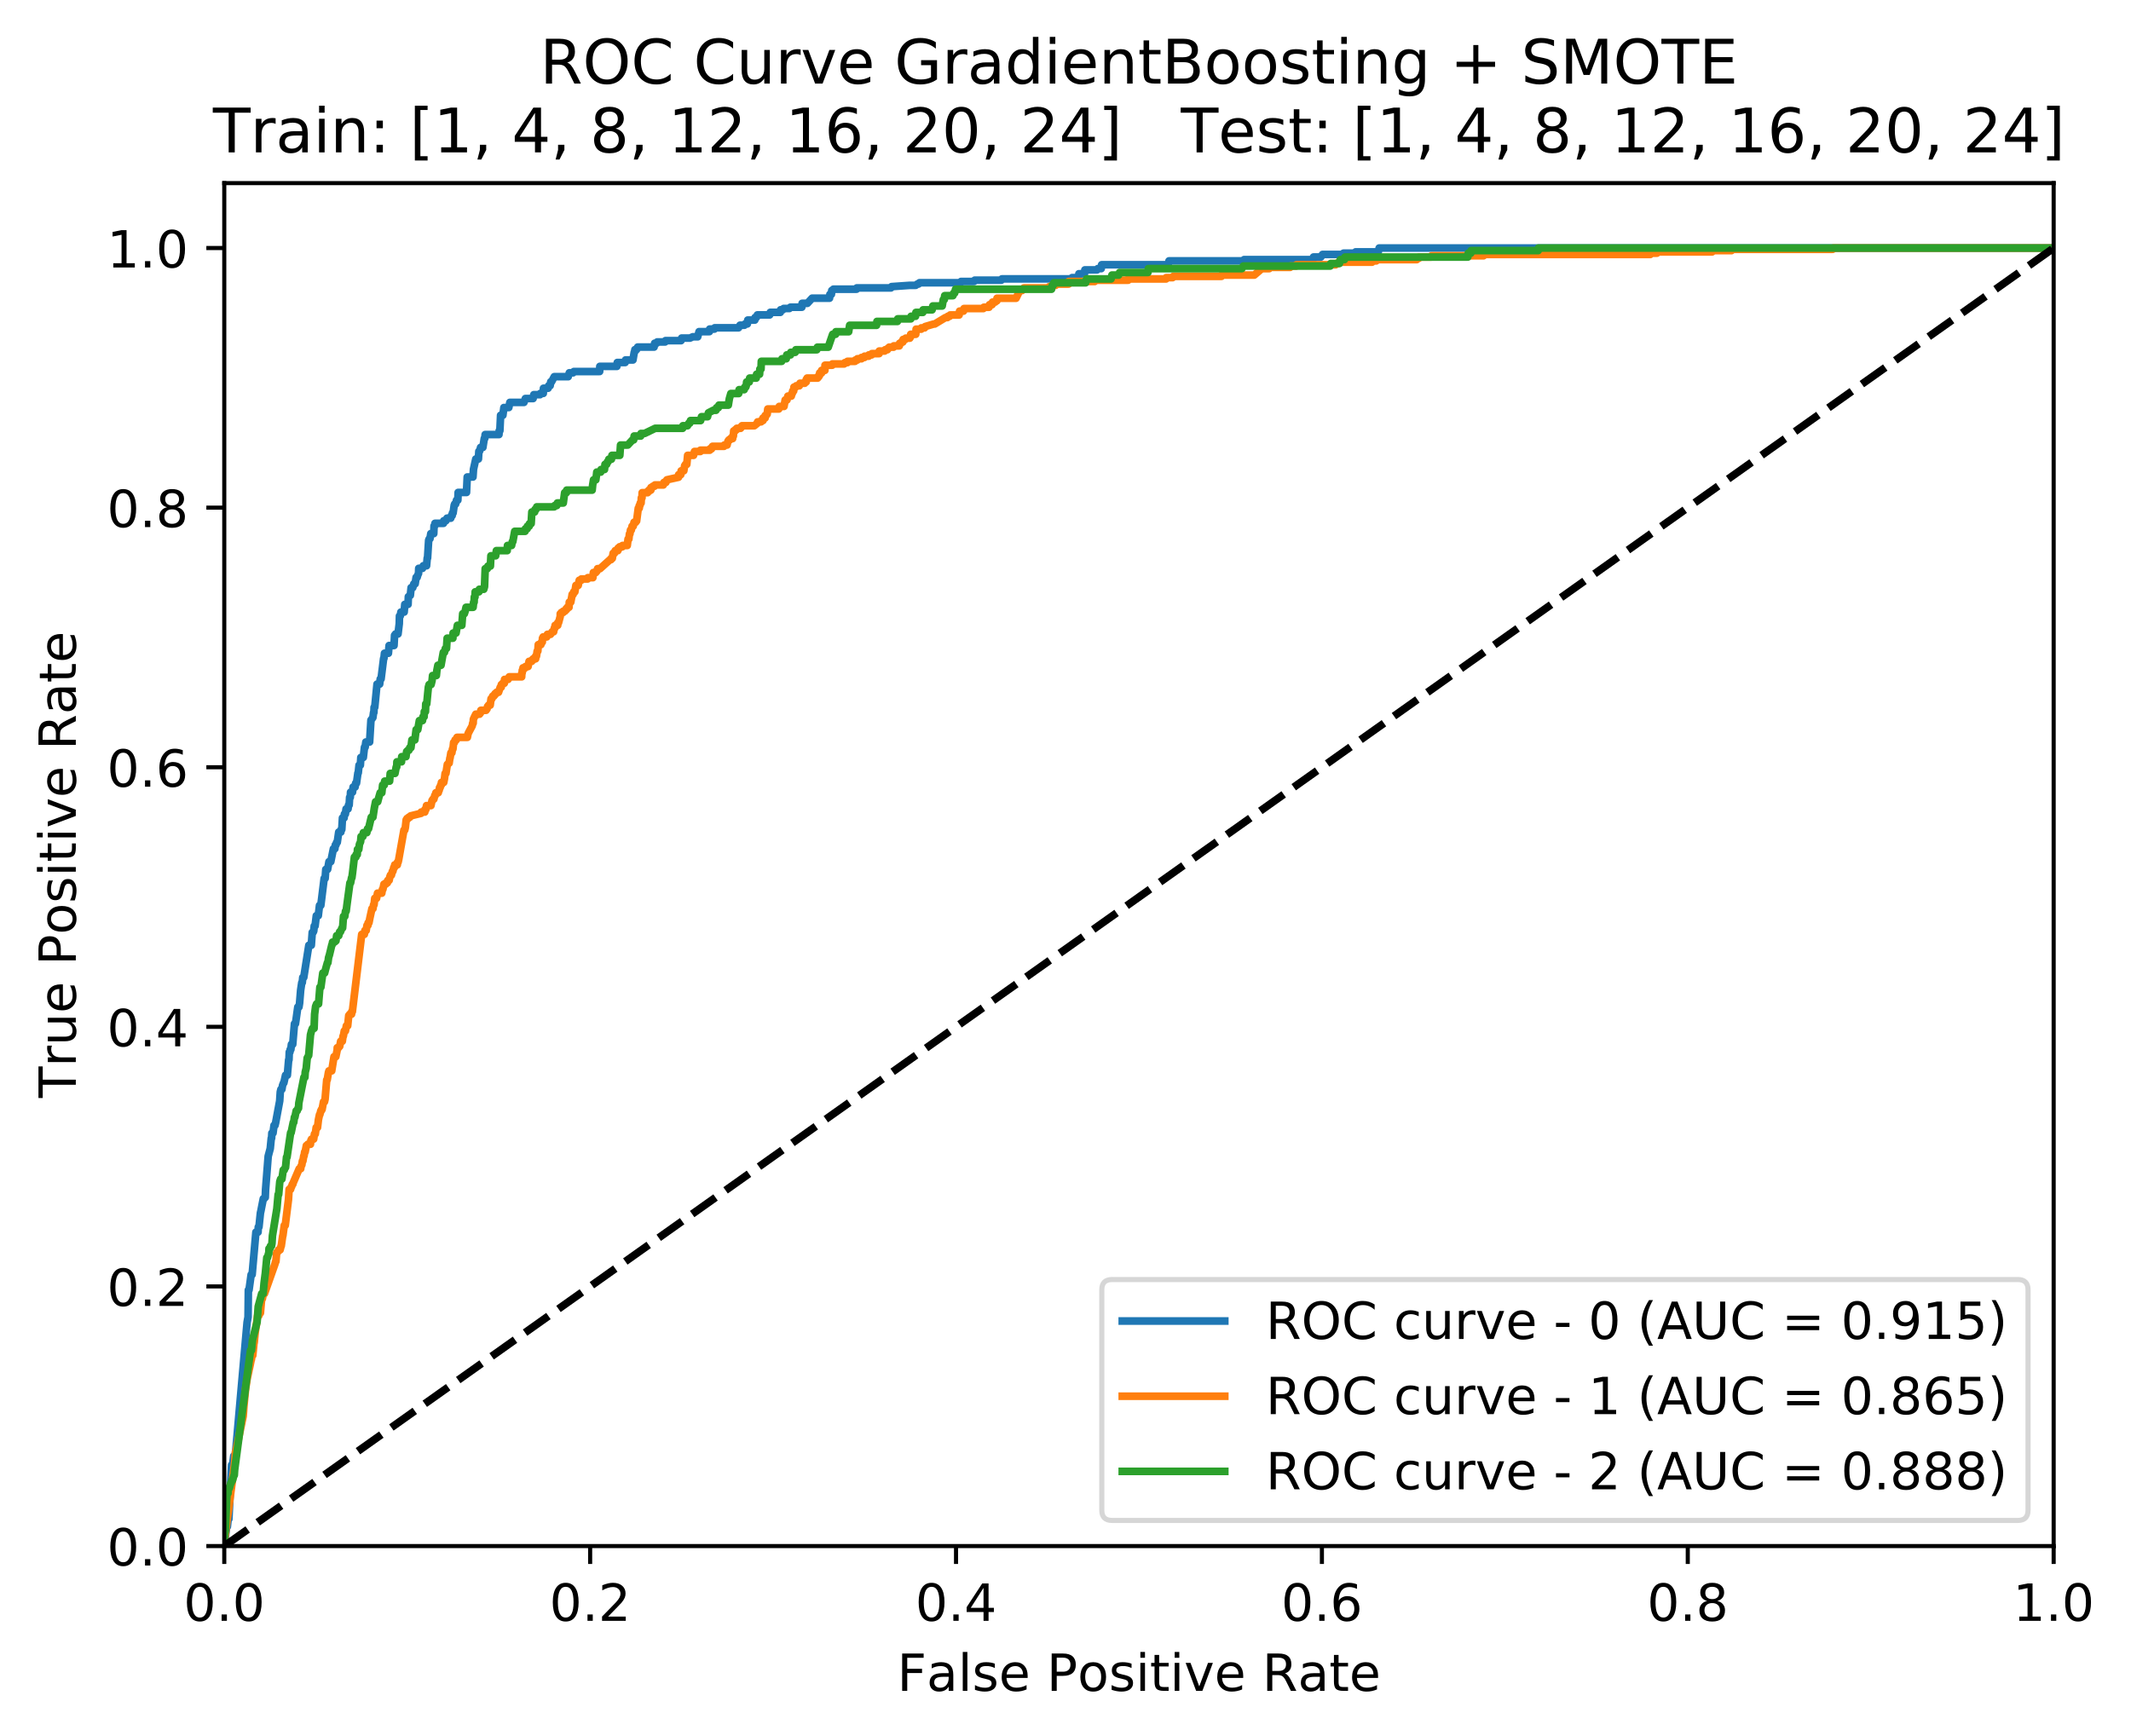 <?xml version="1.0" encoding="utf-8" standalone="no"?>
<!DOCTYPE svg PUBLIC "-//W3C//DTD SVG 1.1//EN"
  "http://www.w3.org/Graphics/SVG/1.1/DTD/svg11.dtd">
<!-- Created with matplotlib (http://matplotlib.org/) -->
<svg height="339pt" version="1.1" viewBox="0 0 416 339" width="416pt" xmlns="http://www.w3.org/2000/svg" xmlns:xlink="http://www.w3.org/1999/xlink">
 <defs>
  <style type="text/css">
*{stroke-linecap:butt;stroke-linejoin:round;}
  </style>
 </defs>
 <g id="figure_1">
  <g id="patch_1">
   <path d="M 0 339.424 
L 416.053 339.424 
L 416.053 0 
L 0 0 
z
" style="fill:#ffffff;"/>
  </g>
  <g id="axes_1">
   <g id="patch_2">
    <path d="M 43.781 301.868 
L 400.901 301.868 
L 400.901 35.755 
L 43.781 35.755 
z
" style="fill:#ffffff;"/>
   </g>
   <g id="matplotlib.axis_1">
    <g id="xtick_1">
     <g id="line2d_1">
      <defs>
       <path d="M 0 0 
L 0 3.5 
" id="m921b2f2185" style="stroke:#000000;stroke-width:0.8;"/>
      </defs>
      <g>
       <use style="stroke:#000000;stroke-width:0.8;" x="43.781" xlink:href="#m921b2f2185" y="301.868"/>
      </g>
     </g>
     <g id="text_1">
      <!-- 0.0 -->
      <defs>
       <path d="M 31.781 66.406 
Q 24.172 66.406 20.328 58.906 
Q 16.5 51.422 16.5 36.375 
Q 16.5 21.391 20.328 13.891 
Q 24.172 6.391 31.781 6.391 
Q 39.453 6.391 43.281 13.891 
Q 47.125 21.391 47.125 36.375 
Q 47.125 51.422 43.281 58.906 
Q 39.453 66.406 31.781 66.406 
M 31.781 74.219 
Q 44.047 74.219 50.516 64.516 
Q 56.984 54.828 56.984 36.375 
Q 56.984 17.969 50.516 8.266 
Q 44.047 -1.422 31.781 -1.422 
Q 19.531 -1.422 13.062 8.266 
Q 6.594 17.969 6.594 36.375 
Q 6.594 54.828 13.062 64.516 
Q 19.531 74.219 31.781 74.219 
" id="DejaVuSans-30"/>
       <path d="M 10.688 12.406 
L 21 12.406 
L 21 0 
L 10.688 0 
z
" id="DejaVuSans-2e"/>
      </defs>
      <g transform="translate(35.83 316.466)scale(0.1 -0.1)">
       <use xlink:href="#DejaVuSans-30"/>
       <use x="63.623" xlink:href="#DejaVuSans-2e"/>
       <use x="95.41" xlink:href="#DejaVuSans-30"/>
      </g>
     </g>
    </g>
    <g id="xtick_2">
     <g id="line2d_2">
      <g>
       <use style="stroke:#000000;stroke-width:0.8;" x="115.205" xlink:href="#m921b2f2185" y="301.868"/>
      </g>
     </g>
     <g id="text_2">
      <!-- 0.2 -->
      <defs>
       <path d="M 19.188 8.297 
L 53.609 8.297 
L 53.609 0 
L 7.328 0 
L 7.328 8.297 
Q 12.938 14.109 22.625 23.891 
Q 32.328 33.688 34.812 36.531 
Q 39.547 41.844 41.422 45.531 
Q 43.312 49.219 43.312 52.781 
Q 43.312 58.594 39.234 62.25 
Q 35.156 65.922 28.609 65.922 
Q 23.969 65.922 18.812 64.312 
Q 13.672 62.703 7.812 59.422 
L 7.812 69.391 
Q 13.766 71.781 18.938 73 
Q 24.125 74.219 28.422 74.219 
Q 39.75 74.219 46.484 68.547 
Q 53.219 62.891 53.219 53.422 
Q 53.219 48.922 51.531 44.891 
Q 49.859 40.875 45.406 35.406 
Q 44.188 33.984 37.641 27.219 
Q 31.109 20.453 19.188 8.297 
" id="DejaVuSans-32"/>
      </defs>
      <g transform="translate(107.254 316.466)scale(0.1 -0.1)">
       <use xlink:href="#DejaVuSans-30"/>
       <use x="63.623" xlink:href="#DejaVuSans-2e"/>
       <use x="95.41" xlink:href="#DejaVuSans-32"/>
      </g>
     </g>
    </g>
    <g id="xtick_3">
     <g id="line2d_3">
      <g>
       <use style="stroke:#000000;stroke-width:0.8;" x="186.629" xlink:href="#m921b2f2185" y="301.868"/>
      </g>
     </g>
     <g id="text_3">
      <!-- 0.4 -->
      <defs>
       <path d="M 37.797 64.312 
L 12.891 25.391 
L 37.797 25.391 
z
M 35.203 72.906 
L 47.609 72.906 
L 47.609 25.391 
L 58.016 25.391 
L 58.016 17.188 
L 47.609 17.188 
L 47.609 0 
L 37.797 0 
L 37.797 17.188 
L 4.891 17.188 
L 4.891 26.703 
z
" id="DejaVuSans-34"/>
      </defs>
      <g transform="translate(178.678 316.466)scale(0.1 -0.1)">
       <use xlink:href="#DejaVuSans-30"/>
       <use x="63.623" xlink:href="#DejaVuSans-2e"/>
       <use x="95.41" xlink:href="#DejaVuSans-34"/>
      </g>
     </g>
    </g>
    <g id="xtick_4">
     <g id="line2d_4">
      <g>
       <use style="stroke:#000000;stroke-width:0.8;" x="258.053" xlink:href="#m921b2f2185" y="301.868"/>
      </g>
     </g>
     <g id="text_4">
      <!-- 0.6 -->
      <defs>
       <path d="M 33.016 40.375 
Q 26.375 40.375 22.484 35.828 
Q 18.609 31.297 18.609 23.391 
Q 18.609 15.531 22.484 10.953 
Q 26.375 6.391 33.016 6.391 
Q 39.656 6.391 43.531 10.953 
Q 47.406 15.531 47.406 23.391 
Q 47.406 31.297 43.531 35.828 
Q 39.656 40.375 33.016 40.375 
M 52.594 71.297 
L 52.594 62.312 
Q 48.875 64.062 45.094 64.984 
Q 41.312 65.922 37.594 65.922 
Q 27.828 65.922 22.672 59.328 
Q 17.531 52.734 16.797 39.406 
Q 19.672 43.656 24.016 45.922 
Q 28.375 48.188 33.594 48.188 
Q 44.578 48.188 50.953 41.516 
Q 57.328 34.859 57.328 23.391 
Q 57.328 12.156 50.688 5.359 
Q 44.047 -1.422 33.016 -1.422 
Q 20.359 -1.422 13.672 8.266 
Q 6.984 17.969 6.984 36.375 
Q 6.984 53.656 15.188 63.938 
Q 23.391 74.219 37.203 74.219 
Q 40.922 74.219 44.703 73.484 
Q 48.484 72.75 52.594 71.297 
" id="DejaVuSans-36"/>
      </defs>
      <g transform="translate(250.102 316.466)scale(0.1 -0.1)">
       <use xlink:href="#DejaVuSans-30"/>
       <use x="63.623" xlink:href="#DejaVuSans-2e"/>
       <use x="95.41" xlink:href="#DejaVuSans-36"/>
      </g>
     </g>
    </g>
    <g id="xtick_5">
     <g id="line2d_5">
      <g>
       <use style="stroke:#000000;stroke-width:0.8;" x="329.477" xlink:href="#m921b2f2185" y="301.868"/>
      </g>
     </g>
     <g id="text_5">
      <!-- 0.8 -->
      <defs>
       <path d="M 31.781 34.625 
Q 24.75 34.625 20.719 30.859 
Q 16.703 27.094 16.703 20.516 
Q 16.703 13.922 20.719 10.156 
Q 24.75 6.391 31.781 6.391 
Q 38.812 6.391 42.859 10.172 
Q 46.922 13.969 46.922 20.516 
Q 46.922 27.094 42.891 30.859 
Q 38.875 34.625 31.781 34.625 
M 21.922 38.812 
Q 15.578 40.375 12.031 44.719 
Q 8.5 49.078 8.5 55.328 
Q 8.5 64.062 14.719 69.141 
Q 20.953 74.219 31.781 74.219 
Q 42.672 74.219 48.875 69.141 
Q 55.078 64.062 55.078 55.328 
Q 55.078 49.078 51.531 44.719 
Q 48 40.375 41.703 38.812 
Q 48.828 37.156 52.797 32.312 
Q 56.781 27.484 56.781 20.516 
Q 56.781 9.906 50.312 4.234 
Q 43.844 -1.422 31.781 -1.422 
Q 19.734 -1.422 13.25 4.234 
Q 6.781 9.906 6.781 20.516 
Q 6.781 27.484 10.781 32.312 
Q 14.797 37.156 21.922 38.812 
M 18.312 54.391 
Q 18.312 48.734 21.844 45.562 
Q 25.391 42.391 31.781 42.391 
Q 38.141 42.391 41.719 45.562 
Q 45.312 48.734 45.312 54.391 
Q 45.312 60.062 41.719 63.234 
Q 38.141 66.406 31.781 66.406 
Q 25.391 66.406 21.844 63.234 
Q 18.312 60.062 18.312 54.391 
" id="DejaVuSans-38"/>
      </defs>
      <g transform="translate(321.526 316.466)scale(0.1 -0.1)">
       <use xlink:href="#DejaVuSans-30"/>
       <use x="63.623" xlink:href="#DejaVuSans-2e"/>
       <use x="95.41" xlink:href="#DejaVuSans-38"/>
      </g>
     </g>
    </g>
    <g id="xtick_6">
     <g id="line2d_6">
      <g>
       <use style="stroke:#000000;stroke-width:0.8;" x="400.901" xlink:href="#m921b2f2185" y="301.868"/>
      </g>
     </g>
     <g id="text_6">
      <!-- 1.0 -->
      <defs>
       <path d="M 12.406 8.297 
L 28.516 8.297 
L 28.516 63.922 
L 10.984 60.406 
L 10.984 69.391 
L 28.422 72.906 
L 38.281 72.906 
L 38.281 8.297 
L 54.391 8.297 
L 54.391 0 
L 12.406 0 
z
" id="DejaVuSans-31"/>
      </defs>
      <g transform="translate(392.95 316.466)scale(0.1 -0.1)">
       <use xlink:href="#DejaVuSans-31"/>
       <use x="63.623" xlink:href="#DejaVuSans-2e"/>
       <use x="95.41" xlink:href="#DejaVuSans-30"/>
      </g>
     </g>
    </g>
    <g id="text_7">
     <!-- False Positive Rate -->
     <defs>
      <path d="M 9.812 72.906 
L 51.703 72.906 
L 51.703 64.594 
L 19.672 64.594 
L 19.672 43.109 
L 48.578 43.109 
L 48.578 34.812 
L 19.672 34.812 
L 19.672 0 
L 9.812 0 
z
" id="DejaVuSans-46"/>
      <path d="M 34.281 27.484 
Q 23.391 27.484 19.188 25 
Q 14.984 22.516 14.984 16.5 
Q 14.984 11.719 18.141 8.906 
Q 21.297 6.109 26.703 6.109 
Q 34.188 6.109 38.703 11.406 
Q 43.219 16.703 43.219 25.484 
L 43.219 27.484 
z
M 52.203 31.203 
L 52.203 0 
L 43.219 0 
L 43.219 8.297 
Q 40.141 3.328 35.547 0.953 
Q 30.953 -1.422 24.312 -1.422 
Q 15.922 -1.422 10.953 3.297 
Q 6 8.016 6 15.922 
Q 6 25.141 12.172 29.828 
Q 18.359 34.516 30.609 34.516 
L 43.219 34.516 
L 43.219 35.406 
Q 43.219 41.609 39.141 45 
Q 35.062 48.391 27.688 48.391 
Q 23 48.391 18.547 47.266 
Q 14.109 46.141 10.016 43.891 
L 10.016 52.203 
Q 14.938 54.109 19.578 55.047 
Q 24.219 56 28.609 56 
Q 40.484 56 46.344 49.844 
Q 52.203 43.703 52.203 31.203 
" id="DejaVuSans-61"/>
      <path d="M 9.422 75.984 
L 18.406 75.984 
L 18.406 0 
L 9.422 0 
z
" id="DejaVuSans-6c"/>
      <path d="M 44.281 53.078 
L 44.281 44.578 
Q 40.484 46.531 36.375 47.5 
Q 32.281 48.484 27.875 48.484 
Q 21.188 48.484 17.844 46.438 
Q 14.5 44.391 14.5 40.281 
Q 14.5 37.156 16.891 35.375 
Q 19.281 33.594 26.516 31.984 
L 29.594 31.297 
Q 39.156 29.25 43.188 25.516 
Q 47.219 21.781 47.219 15.094 
Q 47.219 7.469 41.188 3.016 
Q 35.156 -1.422 24.609 -1.422 
Q 20.219 -1.422 15.453 -0.562 
Q 10.688 0.297 5.422 2 
L 5.422 11.281 
Q 10.406 8.688 15.234 7.391 
Q 20.062 6.109 24.812 6.109 
Q 31.156 6.109 34.562 8.281 
Q 37.984 10.453 37.984 14.406 
Q 37.984 18.062 35.516 20.016 
Q 33.062 21.969 24.703 23.781 
L 21.578 24.516 
Q 13.234 26.266 9.516 29.906 
Q 5.812 33.547 5.812 39.891 
Q 5.812 47.609 11.281 51.797 
Q 16.75 56 26.812 56 
Q 31.781 56 36.172 55.266 
Q 40.578 54.547 44.281 53.078 
" id="DejaVuSans-73"/>
      <path d="M 56.203 29.594 
L 56.203 25.203 
L 14.891 25.203 
Q 15.484 15.922 20.484 11.062 
Q 25.484 6.203 34.422 6.203 
Q 39.594 6.203 44.453 7.469 
Q 49.312 8.734 54.109 11.281 
L 54.109 2.781 
Q 49.266 0.734 44.188 -0.344 
Q 39.109 -1.422 33.891 -1.422 
Q 20.797 -1.422 13.156 6.188 
Q 5.516 13.812 5.516 26.812 
Q 5.516 40.234 12.766 48.109 
Q 20.016 56 32.328 56 
Q 43.359 56 49.781 48.891 
Q 56.203 41.797 56.203 29.594 
M 47.219 32.234 
Q 47.125 39.594 43.094 43.984 
Q 39.062 48.391 32.422 48.391 
Q 24.906 48.391 20.391 44.141 
Q 15.875 39.891 15.188 32.172 
z
" id="DejaVuSans-65"/>
      <path id="DejaVuSans-20"/>
      <path d="M 19.672 64.797 
L 19.672 37.406 
L 32.078 37.406 
Q 38.969 37.406 42.719 40.969 
Q 46.484 44.531 46.484 51.125 
Q 46.484 57.672 42.719 61.234 
Q 38.969 64.797 32.078 64.797 
z
M 9.812 72.906 
L 32.078 72.906 
Q 44.344 72.906 50.609 67.359 
Q 56.891 61.812 56.891 51.125 
Q 56.891 40.328 50.609 34.812 
Q 44.344 29.297 32.078 29.297 
L 19.672 29.297 
L 19.672 0 
L 9.812 0 
z
" id="DejaVuSans-50"/>
      <path d="M 30.609 48.391 
Q 23.391 48.391 19.188 42.75 
Q 14.984 37.109 14.984 27.297 
Q 14.984 17.484 19.156 11.844 
Q 23.344 6.203 30.609 6.203 
Q 37.797 6.203 41.984 11.859 
Q 46.188 17.531 46.188 27.297 
Q 46.188 37.016 41.984 42.703 
Q 37.797 48.391 30.609 48.391 
M 30.609 56 
Q 42.328 56 49.016 48.375 
Q 55.719 40.766 55.719 27.297 
Q 55.719 13.875 49.016 6.219 
Q 42.328 -1.422 30.609 -1.422 
Q 18.844 -1.422 12.172 6.219 
Q 5.516 13.875 5.516 27.297 
Q 5.516 40.766 12.172 48.375 
Q 18.844 56 30.609 56 
" id="DejaVuSans-6f"/>
      <path d="M 9.422 54.688 
L 18.406 54.688 
L 18.406 0 
L 9.422 0 
z
M 9.422 75.984 
L 18.406 75.984 
L 18.406 64.594 
L 9.422 64.594 
z
" id="DejaVuSans-69"/>
      <path d="M 18.312 70.219 
L 18.312 54.688 
L 36.812 54.688 
L 36.812 47.703 
L 18.312 47.703 
L 18.312 18.016 
Q 18.312 11.328 20.141 9.422 
Q 21.969 7.516 27.594 7.516 
L 36.812 7.516 
L 36.812 0 
L 27.594 0 
Q 17.188 0 13.234 3.875 
Q 9.281 7.766 9.281 18.016 
L 9.281 47.703 
L 2.688 47.703 
L 2.688 54.688 
L 9.281 54.688 
L 9.281 70.219 
z
" id="DejaVuSans-74"/>
      <path d="M 2.984 54.688 
L 12.5 54.688 
L 29.594 8.797 
L 46.688 54.688 
L 56.203 54.688 
L 35.688 0 
L 23.484 0 
z
" id="DejaVuSans-76"/>
      <path d="M 44.391 34.188 
Q 47.562 33.109 50.562 29.594 
Q 53.562 26.078 56.594 19.922 
L 66.609 0 
L 56 0 
L 46.688 18.703 
Q 43.062 26.031 39.672 28.422 
Q 36.281 30.812 30.422 30.812 
L 19.672 30.812 
L 19.672 0 
L 9.812 0 
L 9.812 72.906 
L 32.078 72.906 
Q 44.578 72.906 50.734 67.672 
Q 56.891 62.453 56.891 51.906 
Q 56.891 45.016 53.688 40.469 
Q 50.484 35.938 44.391 34.188 
M 19.672 64.797 
L 19.672 38.922 
L 32.078 38.922 
Q 39.203 38.922 42.844 42.219 
Q 46.484 45.516 46.484 51.906 
Q 46.484 58.297 42.844 61.547 
Q 39.203 64.797 32.078 64.797 
z
" id="DejaVuSans-52"/>
     </defs>
     <g transform="translate(175.136 330.144)scale(0.1 -0.1)">
      <use xlink:href="#DejaVuSans-46"/>
      <use x="57.379" xlink:href="#DejaVuSans-61"/>
      <use x="118.658" xlink:href="#DejaVuSans-6c"/>
      <use x="146.441" xlink:href="#DejaVuSans-73"/>
      <use x="198.541" xlink:href="#DejaVuSans-65"/>
      <use x="260.064" xlink:href="#DejaVuSans-20"/>
      <use x="291.852" xlink:href="#DejaVuSans-50"/>
      <use x="352.107" xlink:href="#DejaVuSans-6f"/>
      <use x="413.289" xlink:href="#DejaVuSans-73"/>
      <use x="465.389" xlink:href="#DejaVuSans-69"/>
      <use x="493.172" xlink:href="#DejaVuSans-74"/>
      <use x="532.381" xlink:href="#DejaVuSans-69"/>
      <use x="560.164" xlink:href="#DejaVuSans-76"/>
      <use x="619.344" xlink:href="#DejaVuSans-65"/>
      <use x="680.867" xlink:href="#DejaVuSans-20"/>
      <use x="712.654" xlink:href="#DejaVuSans-52"/>
      <use x="782.105" xlink:href="#DejaVuSans-61"/>
      <use x="843.385" xlink:href="#DejaVuSans-74"/>
      <use x="882.594" xlink:href="#DejaVuSans-65"/>
     </g>
    </g>
   </g>
   <g id="matplotlib.axis_2">
    <g id="ytick_1">
     <g id="line2d_7">
      <defs>
       <path d="M 0 0 
L -3.5 0 
" id="mbb8037e219" style="stroke:#000000;stroke-width:0.8;"/>
      </defs>
      <g>
       <use style="stroke:#000000;stroke-width:0.8;" x="43.781" xlink:href="#mbb8037e219" y="301.868"/>
      </g>
     </g>
     <g id="text_8">
      <!-- 0.0 -->
      <g transform="translate(20.878 305.667)scale(0.1 -0.1)">
       <use xlink:href="#DejaVuSans-30"/>
       <use x="63.623" xlink:href="#DejaVuSans-2e"/>
       <use x="95.41" xlink:href="#DejaVuSans-30"/>
      </g>
     </g>
    </g>
    <g id="ytick_2">
     <g id="line2d_8">
      <g>
       <use style="stroke:#000000;stroke-width:0.8;" x="43.781" xlink:href="#mbb8037e219" y="251.179"/>
      </g>
     </g>
     <g id="text_9">
      <!-- 0.2 -->
      <g transform="translate(20.878 254.979)scale(0.1 -0.1)">
       <use xlink:href="#DejaVuSans-30"/>
       <use x="63.623" xlink:href="#DejaVuSans-2e"/>
       <use x="95.41" xlink:href="#DejaVuSans-32"/>
      </g>
     </g>
    </g>
    <g id="ytick_3">
     <g id="line2d_9">
      <g>
       <use style="stroke:#000000;stroke-width:0.8;" x="43.781" xlink:href="#mbb8037e219" y="200.492"/>
      </g>
     </g>
     <g id="text_10">
      <!-- 0.4 -->
      <g transform="translate(20.878 204.291)scale(0.1 -0.1)">
       <use xlink:href="#DejaVuSans-30"/>
       <use x="63.623" xlink:href="#DejaVuSans-2e"/>
       <use x="95.41" xlink:href="#DejaVuSans-34"/>
      </g>
     </g>
    </g>
    <g id="ytick_4">
     <g id="line2d_10">
      <g>
       <use style="stroke:#000000;stroke-width:0.8;" x="43.781" xlink:href="#mbb8037e219" y="149.804"/>
      </g>
     </g>
     <g id="text_11">
      <!-- 0.6 -->
      <g transform="translate(20.878 153.603)scale(0.1 -0.1)">
       <use xlink:href="#DejaVuSans-30"/>
       <use x="63.623" xlink:href="#DejaVuSans-2e"/>
       <use x="95.41" xlink:href="#DejaVuSans-36"/>
      </g>
     </g>
    </g>
    <g id="ytick_5">
     <g id="line2d_11">
      <g>
       <use style="stroke:#000000;stroke-width:0.8;" x="43.781" xlink:href="#mbb8037e219" y="99.115"/>
      </g>
     </g>
     <g id="text_12">
      <!-- 0.8 -->
      <g transform="translate(20.878 102.915)scale(0.1 -0.1)">
       <use xlink:href="#DejaVuSans-30"/>
       <use x="63.623" xlink:href="#DejaVuSans-2e"/>
       <use x="95.41" xlink:href="#DejaVuSans-38"/>
      </g>
     </g>
    </g>
    <g id="ytick_6">
     <g id="line2d_12">
      <g>
       <use style="stroke:#000000;stroke-width:0.8;" x="43.781" xlink:href="#mbb8037e219" y="48.428"/>
      </g>
     </g>
     <g id="text_13">
      <!-- 1.0 -->
      <g transform="translate(20.878 52.227)scale(0.1 -0.1)">
       <use xlink:href="#DejaVuSans-31"/>
       <use x="63.623" xlink:href="#DejaVuSans-2e"/>
       <use x="95.41" xlink:href="#DejaVuSans-30"/>
      </g>
     </g>
    </g>
    <g id="text_14">
     <!-- True Positive Rate -->
     <defs>
      <path d="M -0.297 72.906 
L 61.375 72.906 
L 61.375 64.594 
L 35.5 64.594 
L 35.5 0 
L 25.594 0 
L 25.594 64.594 
L -0.297 64.594 
z
" id="DejaVuSans-54"/>
      <path d="M 41.109 46.297 
Q 39.594 47.172 37.812 47.578 
Q 36.031 48 33.891 48 
Q 26.266 48 22.188 43.047 
Q 18.109 38.094 18.109 28.812 
L 18.109 0 
L 9.078 0 
L 9.078 54.688 
L 18.109 54.688 
L 18.109 46.188 
Q 20.953 51.172 25.484 53.578 
Q 30.031 56 36.531 56 
Q 37.453 56 38.578 55.875 
Q 39.703 55.766 41.062 55.516 
z
" id="DejaVuSans-72"/>
      <path d="M 8.5 21.578 
L 8.5 54.688 
L 17.484 54.688 
L 17.484 21.922 
Q 17.484 14.156 20.5 10.266 
Q 23.531 6.391 29.594 6.391 
Q 36.859 6.391 41.078 11.031 
Q 45.312 15.672 45.312 23.688 
L 45.312 54.688 
L 54.297 54.688 
L 54.297 0 
L 45.312 0 
L 45.312 8.406 
Q 42.047 3.422 37.719 1 
Q 33.406 -1.422 27.688 -1.422 
Q 18.266 -1.422 13.375 4.438 
Q 8.5 10.297 8.5 21.578 
M 31.109 56 
z
" id="DejaVuSans-75"/>
     </defs>
     <g transform="translate(14.798 214.358)rotate(-90)scale(0.1 -0.1)">
      <use xlink:href="#DejaVuSans-54"/>
      <use x="60.865" xlink:href="#DejaVuSans-72"/>
      <use x="101.979" xlink:href="#DejaVuSans-75"/>
      <use x="165.357" xlink:href="#DejaVuSans-65"/>
      <use x="226.881" xlink:href="#DejaVuSans-20"/>
      <use x="258.668" xlink:href="#DejaVuSans-50"/>
      <use x="318.924" xlink:href="#DejaVuSans-6f"/>
      <use x="380.105" xlink:href="#DejaVuSans-73"/>
      <use x="432.205" xlink:href="#DejaVuSans-69"/>
      <use x="459.988" xlink:href="#DejaVuSans-74"/>
      <use x="499.197" xlink:href="#DejaVuSans-69"/>
      <use x="526.98" xlink:href="#DejaVuSans-76"/>
      <use x="586.16" xlink:href="#DejaVuSans-65"/>
      <use x="647.684" xlink:href="#DejaVuSans-20"/>
      <use x="679.471" xlink:href="#DejaVuSans-52"/>
      <use x="748.922" xlink:href="#DejaVuSans-61"/>
      <use x="810.201" xlink:href="#DejaVuSans-74"/>
      <use x="849.41" xlink:href="#DejaVuSans-65"/>
     </g>
    </g>
   </g>
   <g id="line2d_13">
    <path clip-path="url(#pb2b12ce878)" d="M 43.781 301.868 
L 43.832 300.863 
L 43.954 300.36 
L 44.249 298.1 
L 44.377 298.1 
L 44.55 296.593 
L 44.678 296.593 
L 45.21 286.043 
L 45.402 286.043 
L 45.632 284.285 
L 45.921 284.285 
L 45.972 283.783 
L 48.24 258.162 
L 48.425 257.158 
L 48.483 251.883 
L 48.611 251.883 
L 49.027 248.869 
L 49.22 248.869 
L 49.956 240.58 
L 50.373 240.58 
L 50.424 239.575 
L 50.552 239.575 
L 50.84 236.812 
L 50.904 236.561 
L 51.398 234.049 
L 51.558 234.049 
L 51.686 233.798 
L 51.782 233.798 
L 51.84 232.291 
L 52.352 225.76 
L 52.756 224.253 
L 52.954 222.244 
L 53.018 222.244 
L 53.069 221.239 
L 53.294 221.239 
L 53.492 219.732 
L 53.684 219.732 
L 53.806 219.229 
L 54.6 214.959 
L 54.716 213.201 
L 54.837 212.699 
L 55.03 212.699 
L 55.151 211.945 
L 55.343 211.443 
L 55.407 211.443 
L 55.741 209.936 
L 56.093 209.936 
L 56.349 206.922 
L 56.413 206.922 
L 56.471 205.415 
L 56.599 205.415 
L 56.65 204.912 
L 56.778 204.912 
L 56.887 203.908 
L 57.143 203.908 
L 57.483 199.889 
L 57.675 199.889 
L 57.822 198.884 
L 58.136 196.623 
L 58.36 196.623 
L 58.482 195.87 
L 58.687 193.358 
L 58.911 191.851 
L 59.007 191.851 
L 59.104 190.846 
L 59.296 190.846 
L 60.289 184.567 
L 60.769 184.567 
L 60.955 182.055 
L 61.115 182.055 
L 61.243 181.804 
L 61.345 180.799 
L 61.506 180.799 
L 61.749 178.79 
L 62.133 178.79 
L 62.37 176.78 
L 62.627 176.78 
L 63.28 171.505 
L 63.472 171.505 
L 63.6 169.747 
L 63.953 169.747 
L 64.222 168.24 
L 64.574 168.24 
L 65.08 165.728 
L 65.368 165.728 
L 65.458 164.975 
L 65.586 164.975 
L 65.708 164.472 
L 65.836 164.472 
L 66.124 162.463 
L 66.54 162.463 
L 66.592 161.961 
L 66.72 161.961 
L 66.854 159.7 
L 67.175 159.7 
L 67.232 158.946 
L 67.424 158.946 
L 67.559 157.942 
L 67.943 157.942 
L 68.033 157.188 
L 68.161 157.188 
L 68.251 155.681 
L 68.379 155.681 
L 68.43 154.676 
L 68.814 154.676 
L 68.93 153.672 
L 69.314 153.672 
L 69.429 152.918 
L 69.59 152.918 
L 69.871 150.909 
L 69.935 150.909 
L 70.089 149.402 
L 70.345 149.402 
L 70.441 147.895 
L 70.922 147.895 
L 71.152 145.885 
L 71.281 145.885 
L 71.415 144.88 
L 72.152 144.88 
L 72.414 140.61 
L 72.792 140.108 
L 72.927 139.103 
L 72.991 139.103 
L 73.029 138.099 
L 73.157 138.099 
L 73.599 133.577 
L 74.112 133.577 
L 74.227 132.573 
L 74.387 132.573 
L 74.887 128.554 
L 74.951 128.554 
L 75.054 127.549 
L 75.822 127.549 
L 75.957 126.042 
L 76.918 126.042 
L 77.026 124.032 
L 77.155 124.032 
L 77.219 123.781 
L 77.699 123.781 
L 77.942 121.772 
L 77.981 120.265 
L 78.141 120.265 
L 78.256 119.511 
L 78.897 119.511 
L 79.019 118.004 
L 79.659 118.004 
L 79.717 116.497 
L 80.101 116.246 
L 80.255 114.739 
L 80.575 114.739 
L 80.787 113.985 
L 81.043 113.985 
L 81.235 112.729 
L 81.427 112.729 
L 81.574 112.227 
L 81.703 111.976 
L 81.741 110.971 
L 82.478 110.971 
L 82.625 110.469 
L 83.266 110.469 
L 83.4 108.962 
L 83.464 108.962 
L 83.682 105.445 
L 83.804 105.194 
L 83.932 105.194 
L 84.098 104.189 
L 84.675 104.189 
L 84.732 102.682 
L 84.861 102.682 
L 84.912 102.18 
L 86.577 102.18 
L 86.628 101.678 
L 87.045 101.678 
L 87.256 101.175 
L 87.993 101.175 
L 88.108 100.673 
L 88.268 100.673 
L 88.32 100.17 
L 88.448 100.17 
L 88.665 98.663 
L 88.755 98.412 
L 88.947 98.412 
L 89.12 97.659 
L 89.376 97.659 
L 89.434 96.152 
L 91.068 96.152 
L 91.208 93.137 
L 92.329 93.137 
L 92.432 91.63 
L 92.88 89.621 
L 93.393 89.621 
L 93.482 88.114 
L 93.611 88.114 
L 93.758 87.611 
L 93.816 87.36 
L 94.264 87.36 
L 94.539 85.602 
L 94.636 85.602 
L 94.712 84.849 
L 97.403 84.849 
L 97.454 84.095 
L 97.582 84.095 
L 97.723 81.081 
L 98.171 81.081 
L 98.364 79.574 
L 99.324 79.574 
L 99.529 78.569 
L 102.284 78.569 
L 102.559 77.815 
L 104.065 77.815 
L 104.206 77.062 
L 105.423 77.062 
L 105.48 76.811 
L 106.057 76.811 
L 106.095 75.806 
L 106.992 75.806 
L 107.107 75.304 
L 107.396 75.304 
L 107.511 74.55 
L 107.671 74.55 
L 108.203 73.545 
L 110.925 73.545 
L 111.136 72.792 
L 111.873 72.792 
L 112.027 72.541 
L 117.055 72.541 
L 117.094 71.536 
L 120.425 71.536 
L 120.501 70.782 
L 122.039 70.782 
L 122.122 70.28 
L 123.563 70.28 
L 123.813 68.773 
L 123.877 68.773 
L 123.941 68.271 
L 124.262 68.271 
L 124.479 67.768 
L 127.682 67.768 
L 127.797 67.015 
L 128.182 67.015 
L 128.303 66.764 
L 129.841 66.764 
L 129.905 66.512 
L 132.948 66.512 
L 133.063 66.01 
L 134.696 66.01 
L 135.241 65.759 
L 136.202 65.759 
L 136.464 64.754 
L 138.482 64.754 
L 138.533 64.252 
L 139.462 64.252 
L 139.526 64.001 
L 144.17 64.001 
L 144.33 63.749 
L 144.458 63.498 
L 145.323 63.498 
L 145.445 63.247 
L 145.893 63.247 
L 145.97 62.494 
L 147.347 62.494 
L 147.399 61.991 
L 147.655 61.991 
L 147.847 61.489 
L 150.249 61.489 
L 150.371 60.986 
L 152.325 60.986 
L 152.376 60.484 
L 152.824 60.484 
L 152.978 60.233 
L 154.099 60.233 
L 154.291 59.982 
L 156.533 59.982 
L 156.584 59.228 
L 157.609 59.228 
L 158.538 58.223 
L 161.933 58.223 
L 162.01 57.47 
L 162.298 57.47 
L 162.375 56.716 
L 162.567 56.716 
L 162.689 56.465 
L 167.205 56.465 
L 167.262 56.214 
L 173.924 56.214 
L 174.046 55.963 
L 177.633 55.712 
L 178.754 55.712 
L 179.074 55.461 
L 179.299 55.461 
L 179.484 55.209 
L 187.523 55.209 
L 187.613 54.958 
L 190.143 54.958 
L 190.271 54.707 
L 195.46 54.707 
L 195.582 54.456 
L 208.976 54.456 
L 209.29 54.205 
L 210.539 54.205 
L 210.616 53.451 
L 211.705 53.451 
L 211.782 52.698 
L 214.152 52.698 
L 214.305 52.446 
L 214.978 52.446 
L 215.055 51.693 
L 228.026 51.693 
L 228.206 50.939 
L 242.81 50.939 
L 242.868 50.688 
L 256.326 50.688 
L 256.41 50.186 
L 257.851 50.186 
L 258.171 49.683 
L 262.143 49.683 
L 262.271 49.432 
L 264.577 49.432 
L 264.641 49.181 
L 269.061 49.181 
L 269.234 48.428 
L 400.901 48.428 
L 400.901 48.428 
" style="fill:none;stroke:#1f77b4;stroke-linecap:square;stroke-width:1.5;"/>
   </g>
   <g id="line2d_14">
    <path clip-path="url(#pb2b12ce878)" d="M 43.781 301.868 
L 43.813 300.61 
L 43.845 300.61 
L 45.799 285.776 
L 45.959 283.513 
L 46.023 283.513 
L 47.477 276.473 
L 47.625 274.462 
L 47.939 271.193 
L 48.252 269.182 
L 48.797 266.668 
L 49.053 265.41 
L 49.085 265.41 
L 49.149 264.656 
L 49.341 264.656 
L 49.591 262.142 
L 49.623 262.142 
L 49.822 260.13 
L 50.161 257.868 
L 50.289 256.862 
L 50.546 256.862 
L 50.674 256.359 
L 50.834 256.359 
L 51.007 254.347 
L 51.084 253.593 
L 51.212 253.593 
L 51.404 252.588 
L 51.628 252.588 
L 53.672 246.805 
L 53.8 246.302 
L 53.864 246.302 
L 54.011 244.542 
L 54.139 244.542 
L 54.293 244.29 
L 54.357 244.29 
L 54.389 244.039 
L 54.677 244.039 
L 54.87 243.285 
L 54.902 243.285 
L 55.19 241.273 
L 55.222 241.273 
L 55.491 239.262 
L 55.683 239.262 
L 56.311 234.233 
L 56.439 232.222 
L 56.727 232.222 
L 56.855 231.719 
L 56.919 231.719 
L 57.073 231.216 
L 57.169 231.216 
L 57.227 230.965 
L 58.412 228.199 
L 58.7 228.199 
L 58.764 227.696 
L 58.924 227.445 
L 59.033 226.69 
L 59.129 226.69 
L 59.296 225.685 
L 59.36 225.685 
L 59.469 224.93 
L 59.565 224.93 
L 59.808 223.673 
L 59.937 223.673 
L 60.09 223.422 
L 60.603 223.422 
L 60.686 222.667 
L 60.814 222.416 
L 61.23 222.416 
L 61.384 221.41 
L 61.544 221.41 
L 61.724 220.153 
L 61.98 220.153 
L 62.159 218.645 
L 62.371 217.639 
L 62.435 217.639 
L 62.621 216.885 
L 62.717 216.885 
L 62.742 216.633 
L 62.87 216.633 
L 63.152 215.125 
L 63.344 215.125 
L 63.46 214.622 
L 63.607 212.862 
L 63.78 210.85 
L 63.876 210.85 
L 64.126 209.342 
L 64.177 209.342 
L 64.209 209.09 
L 64.754 209.09 
L 65.202 206.325 
L 65.554 206.325 
L 65.817 205.067 
L 65.836 204.565 
L 66.092 204.565 
L 66.214 204.313 
L 66.31 204.313 
L 66.502 203.308 
L 66.823 203.308 
L 66.964 202.302 
L 67.028 202.302 
L 67.207 201.296 
L 67.431 201.296 
L 67.617 200.29 
L 67.873 200.29 
L 68.078 198.279 
L 68.238 198.279 
L 68.27 198.028 
L 68.623 198.028 
L 68.655 197.525 
L 68.783 197.525 
L 70.608 182.439 
L 71.121 182.439 
L 71.23 181.685 
L 71.486 181.685 
L 71.64 180.679 
L 71.832 180.679 
L 71.864 180.176 
L 72.024 180.176 
L 72.223 179.17 
L 72.607 177.41 
L 72.812 177.41 
L 72.921 176.656 
L 73.017 176.656 
L 73.158 175.399 
L 73.51 175.399 
L 73.696 174.393 
L 74.529 174.393 
L 74.651 173.639 
L 74.747 173.639 
L 74.952 172.633 
L 75.304 172.633 
L 75.33 172.382 
L 75.618 172.382 
L 75.714 171.879 
L 75.97 171.879 
L 76.117 171.125 
L 76.181 171.125 
L 76.214 170.873 
L 76.406 170.873 
L 76.598 170.119 
L 76.694 170.119 
L 76.873 169.365 
L 77.001 169.365 
L 77.053 168.862 
L 77.565 168.862 
L 77.584 168.359 
L 77.712 168.359 
L 77.828 167.856 
L 78.853 162.073 
L 79.013 162.073 
L 79.128 161.57 
L 79.295 160.062 
L 79.423 160.062 
L 79.455 159.81 
L 79.679 159.81 
L 79.794 159.559 
L 80.019 159.559 
L 80.147 159.308 
L 82.196 158.805 
L 82.229 158.553 
L 82.933 158.553 
L 82.952 158.05 
L 83.145 158.05 
L 83.26 157.296 
L 84.125 157.296 
L 84.342 156.29 
L 84.438 156.29 
L 84.503 156.039 
L 84.695 156.039 
L 84.88 155.285 
L 84.977 155.285 
L 85.092 154.782 
L 85.559 154.782 
L 85.681 154.279 
L 85.745 154.279 
L 85.796 153.776 
L 85.925 153.776 
L 86.021 153.273 
L 86.149 153.273 
L 86.174 152.77 
L 86.206 152.77 
L 86.623 152.77 
L 86.77 152.016 
L 86.892 151.01 
L 87.052 151.01 
L 87.327 149.25 
L 87.424 149.25 
L 87.552 148.999 
L 87.68 148.999 
L 87.827 147.993 
L 87.859 147.993 
L 88.019 146.988 
L 88.211 146.988 
L 88.327 146.233 
L 88.423 146.233 
L 88.551 144.976 
L 88.711 144.976 
L 88.839 144.473 
L 89.063 144.473 
L 89.217 143.97 
L 91.235 143.97 
L 91.389 143.216 
L 91.517 142.965 
L 92.189 141.708 
L 92.273 141.205 
L 92.369 141.205 
L 92.401 140.45 
L 92.747 139.696 
L 92.875 139.696 
L 92.875 139.445 
L 93.612 139.445 
L 93.804 139.193 
L 93.868 138.69 
L 94.88 138.69 
L 95.002 138.439 
L 95.066 138.439 
L 95.181 137.936 
L 95.245 137.936 
L 95.373 137.685 
L 95.693 137.685 
L 95.86 136.428 
L 96.02 136.428 
L 96.18 135.925 
L 96.404 135.925 
L 96.462 135.673 
L 96.622 135.673 
L 96.648 135.422 
L 96.84 135.422 
L 96.936 135.17 
L 97.32 135.17 
L 97.66 134.165 
L 97.852 134.165 
L 97.871 133.662 
L 97.999 133.662 
L 98.128 133.41 
L 98.448 133.41 
L 98.493 132.656 
L 99.184 132.656 
L 99.217 132.405 
L 99.377 132.405 
L 99.402 132.153 
L 101.836 132.153 
L 101.868 131.399 
L 101.933 131.399 
L 101.952 130.896 
L 102.08 130.896 
L 102.099 130.393 
L 102.548 130.393 
L 102.58 130.142 
L 103.092 130.142 
L 103.278 129.136 
L 103.79 129.136 
L 103.822 128.885 
L 104.046 128.885 
L 104.078 128.633 
L 104.559 128.633 
L 104.559 128.13 
L 104.623 128.13 
L 104.719 128.13 
L 104.866 127.125 
L 104.995 127.125 
L 105.078 125.868 
L 105.59 125.868 
L 105.706 125.365 
L 105.866 125.365 
L 105.898 124.61 
L 106.026 124.61 
L 106.026 124.359 
L 106.73 124.359 
L 106.859 123.856 
L 107.467 123.856 
L 107.787 123.353 
L 108.076 123.353 
L 108.217 122.599 
L 108.345 122.599 
L 108.364 122.096 
L 108.876 122.096 
L 108.876 121.593 
L 109.037 121.593 
L 109.37 120.336 
L 109.37 119.833 
L 109.466 119.833 
L 109.587 119.582 
L 109.94 119.582 
L 109.965 119.33 
L 110.286 119.33 
L 110.407 119.079 
L 110.535 119.079 
L 110.535 118.828 
L 110.76 118.828 
L 110.76 118.576 
L 111.08 118.576 
L 111.131 117.57 
L 111.419 117.57 
L 111.656 116.313 
L 111.688 116.062 
L 111.881 116.062 
L 111.996 115.559 
L 112.22 115.559 
L 112.425 114.302 
L 112.874 114.302 
L 113.079 113.296 
L 113.463 113.296 
L 113.495 113.045 
L 114.712 113.045 
L 114.744 112.793 
L 115.737 112.793 
L 115.833 111.787 
L 116.313 111.787 
L 116.371 111.536 
L 116.531 111.536 
L 116.653 111.033 
L 117.133 111.033 
L 119.087 109.273 
L 119.279 109.273 
L 119.305 109.022 
L 119.529 109.022 
L 119.696 108.016 
L 119.952 108.016 
L 120.099 107.513 
L 120.612 107.513 
L 120.669 107.01 
L 120.958 107.01 
L 120.958 106.759 
L 121.015 106.759 
L 121.496 106.759 
L 121.521 106.507 
L 122.45 106.507 
L 122.604 105.25 
L 122.764 105.25 
L 122.873 104.245 
L 122.969 104.245 
L 123.078 103.49 
L 123.238 103.49 
L 123.392 102.736 
L 123.616 102.736 
L 123.77 101.982 
L 124.09 101.982 
L 124.116 101.73 
L 124.276 101.73 
L 124.602 99.216 
L 124.795 99.216 
L 124.795 98.713 
L 124.923 98.713 
L 124.987 98.21 
L 125.019 98.21 
L 125.147 98.21 
L 125.198 97.205 
L 125.326 97.205 
L 125.358 96.199 
L 126.415 96.199 
L 126.415 95.948 
L 126.479 95.948 
L 126.672 95.948 
L 126.672 95.696 
L 126.736 95.696 
L 127.056 95.696 
L 127.075 95.193 
L 127.331 95.193 
L 127.44 94.942 
L 127.76 94.942 
L 127.85 94.69 
L 129.484 94.69 
L 129.612 94.188 
L 129.996 94.188 
L 129.996 93.936 
L 130.028 93.936 
L 130.188 93.685 
L 132.462 93.182 
L 132.482 92.679 
L 132.898 92.679 
L 132.975 91.925 
L 133.487 91.925 
L 133.654 90.919 
L 133.718 90.919 
L 133.814 90.668 
L 134.07 90.668 
L 134.237 88.907 
L 135.39 88.907 
L 135.569 88.153 
L 136.722 88.153 
L 136.722 87.902 
L 138.548 87.902 
L 138.573 87.65 
L 138.894 87.65 
L 138.894 87.399 
L 139.054 87.399 
L 139.086 87.147 
L 141.328 87.147 
L 141.386 86.896 
L 141.93 86.896 
L 142.103 86.142 
L 142.289 85.89 
L 142.474 85.89 
L 142.603 85.639 
L 143.019 85.639 
L 143.038 85.136 
L 143.166 85.136 
L 143.23 84.13 
L 143.519 84.13 
L 143.551 83.879 
L 143.807 83.879 
L 143.833 83.627 
L 144.569 83.627 
L 144.601 83.376 
L 144.793 83.376 
L 144.851 83.125 
L 147.253 83.125 
L 147.862 82.622 
L 147.894 82.37 
L 148.56 82.37 
L 148.592 82.119 
L 148.944 82.119 
L 148.944 81.616 
L 149.04 81.616 
L 149.361 81.616 
L 149.38 81.113 
L 149.572 81.113 
L 149.7 80.862 
L 149.764 80.862 
L 149.88 79.856 
L 152.032 79.856 
L 152.122 79.353 
L 153.05 79.353 
L 153.275 78.096 
L 153.627 78.096 
L 153.8 77.342 
L 154.472 77.342 
L 154.562 76.839 
L 154.658 76.839 
L 154.741 76.336 
L 154.934 76.336 
L 154.985 75.582 
L 155.337 75.582 
L 155.427 75.33 
L 156.035 75.33 
L 156.164 74.828 
L 157.092 74.828 
L 157.124 74.576 
L 157.381 74.576 
L 157.4 74.073 
L 157.56 74.073 
L 157.56 73.822 
L 157.656 73.822 
L 159.61 73.822 
L 159.635 73.57 
L 159.828 73.57 
L 159.828 73.319 
L 159.988 73.319 
L 160.007 72.816 
L 160.391 72.816 
L 160.391 72.313 
L 160.455 72.313 
L 161.032 72.313 
L 161.051 71.308 
L 162.46 71.308 
L 162.492 71.056 
L 164.798 71.056 
L 164.92 70.805 
L 165.433 70.805 
L 165.433 70.553 
L 166.906 70.553 
L 166.964 70.302 
L 167.348 70.302 
L 167.374 70.05 
L 168.174 70.05 
L 168.174 69.799 
L 168.751 69.799 
L 168.776 69.547 
L 169.577 69.547 
L 169.603 69.296 
L 170.147 69.296 
L 170.205 69.045 
L 171.614 69.045 
L 171.633 68.542 
L 172.69 68.542 
L 172.78 68.29 
L 173.228 68.29 
L 173.286 68.039 
L 173.446 68.039 
L 173.568 67.787 
L 174.433 67.787 
L 174.465 67.536 
L 175.554 67.536 
L 175.605 67.033 
L 175.861 67.033 
L 175.957 66.782 
L 176.246 66.782 
L 176.297 66.279 
L 176.713 66.279 
L 176.803 66.028 
L 177.604 66.028 
L 177.757 65.776 
L 177.777 65.273 
L 178.769 65.273 
L 178.84 64.267 
L 179.833 64.267 
L 179.858 64.016 
L 180.499 64.016 
L 180.589 63.765 
L 182.286 63.262 
L 182.478 63.262 
L 184.56 62.005 
L 184.945 62.005 
L 185.034 61.753 
L 185.387 61.753 
L 185.476 61.502 
L 187.231 61.502 
L 187.321 60.748 
L 188.09 60.748 
L 188.186 60.245 
L 191.959 60.245 
L 192.049 59.993 
L 193.073 59.993 
L 193.157 59.49 
L 193.669 59.49 
L 193.752 58.987 
L 194.265 58.987 
L 194.387 58.736 
L 194.611 58.736 
L 194.63 58.233 
L 198.345 58.233 
L 199.076 56.725 
L 199.524 56.725 
L 199.582 56.473 
L 199.774 56.473 
L 199.864 56.222 
L 204.796 56.222 
L 204.822 55.97 
L 205.206 55.97 
L 205.334 55.719 
L 206.071 55.719 
L 206.192 55.468 
L 208.595 55.468 
L 208.614 54.965 
L 213.7 54.965 
L 213.726 54.713 
L 220.227 54.713 
L 220.227 54.462 
L 220.291 54.462 
L 227.632 54.462 
L 227.658 54.21 
L 228.907 54.21 
L 229.029 53.959 
L 238.445 53.959 
L 238.477 53.708 
L 244.851 53.708 
L 246.324 52.45 
L 247.766 52.45 
L 247.887 52.199 
L 251.859 52.199 
L 251.917 51.947 
L 253.006 51.947 
L 253.063 51.696 
L 260.737 51.696 
L 260.987 51.445 
L 261.243 51.445 
L 261.269 51.193 
L 267.835 51.193 
L 267.957 50.942 
L 268.661 50.942 
L 268.719 50.69 
L 276.566 50.69 
L 276.591 50.439 
L 276.976 50.439 
L 277.065 50.188 
L 279.429 50.188 
L 279.455 49.936 
L 289.614 49.936 
L 289.64 49.685 
L 322.155 49.685 
L 322.277 49.433 
L 323.462 49.433 
L 323.648 49.182 
L 334.224 49.182 
L 334.378 48.93 
L 338.01 48.93 
L 338.099 48.679 
L 357.765 48.679 
L 357.887 48.428 
L 400.901 48.428 
L 400.901 48.428 
" style="fill:none;stroke:#ff7f0e;stroke-linecap:square;stroke-width:1.5;"/>
   </g>
   <g id="line2d_15">
    <path clip-path="url(#pb2b12ce878)" d="M 43.781 301.868 
L 43.845 299.353 
L 43.909 299.353 
L 44.005 298.85 
L 44.23 293.067 
L 44.326 291.559 
L 44.518 291.559 
L 44.582 290.553 
L 44.774 290.553 
L 45.062 289.548 
L 45.126 289.548 
L 45.287 289.045 
L 45.383 289.045 
L 45.671 288.039 
L 45.735 288.039 
L 45.799 287.033 
L 48.906 263.65 
L 49.098 263.65 
L 49.29 261.639 
L 50.187 258.119 
L 50.411 255.102 
L 51.084 252.588 
L 51.372 252.588 
L 51.545 250.576 
L 51.801 248.565 
L 52.089 245.548 
L 52.218 245.548 
L 52.41 244.793 
L 52.474 244.793 
L 52.512 243.787 
L 52.704 243.787 
L 52.801 243.285 
L 52.993 243.285 
L 53.089 242.782 
L 53.185 241.273 
L 54.05 235.993 
L 54.299 233.227 
L 54.396 233.227 
L 54.62 230.713 
L 54.78 230.21 
L 55.036 230.21 
L 55.292 228.45 
L 55.485 228.45 
L 55.677 227.947 
L 55.741 227.947 
L 55.933 225.936 
L 56.029 225.936 
L 56.734 221.159 
L 56.83 221.159 
L 57.246 219.148 
L 57.342 219.148 
L 57.47 218.142 
L 57.566 218.142 
L 57.823 216.885 
L 58.015 216.885 
L 58.175 216.382 
L 58.271 216.382 
L 58.335 215.376 
L 59.328 210.347 
L 59.52 210.347 
L 59.584 209.342 
L 59.776 208.588 
L 59.969 206.576 
L 60.257 206.073 
L 60.609 202.05 
L 60.801 201.296 
L 60.993 200.793 
L 61.314 200.793 
L 61.416 198.028 
L 61.608 196.519 
L 61.801 196.016 
L 62.185 196.016 
L 62.448 192.748 
L 62.64 192.748 
L 63.018 189.982 
L 63.37 189.982 
L 63.562 189.227 
L 63.914 187.97 
L 64.011 187.97 
L 64.145 186.965 
L 64.305 186.462 
L 64.786 184.45 
L 64.85 184.45 
L 64.914 183.947 
L 65.298 183.947 
L 65.586 183.696 
L 65.715 182.69 
L 66.131 182.69 
L 66.304 181.936 
L 66.464 181.936 
L 66.752 181.182 
L 66.88 181.182 
L 67.053 178.919 
L 67.31 178.919 
L 67.444 177.913 
L 67.572 177.913 
L 67.764 176.405 
L 68.309 172.382 
L 68.437 172.382 
L 68.629 171.376 
L 68.693 171.376 
L 68.828 170.37 
L 69.18 167.353 
L 69.468 167.353 
L 69.52 166.85 
L 69.744 166.85 
L 69.782 165.845 
L 70.038 165.845 
L 70.166 164.839 
L 70.391 164.336 
L 70.487 163.33 
L 70.839 163.33 
L 70.935 162.576 
L 71.608 162.576 
L 71.749 161.822 
L 71.941 161.822 
L 72.479 159.559 
L 72.799 159.559 
L 73.068 157.799 
L 73.318 156.542 
L 73.734 156.542 
L 73.927 155.787 
L 74.215 154.782 
L 74.535 154.782 
L 74.695 153.273 
L 75.016 153.273 
L 75.093 152.519 
L 76.053 152.519 
L 76.175 151.01 
L 77.104 151.01 
L 77.347 149.753 
L 77.443 149.753 
L 77.482 148.748 
L 78.379 148.748 
L 78.417 147.742 
L 79.25 147.742 
L 79.384 146.736 
L 79.641 146.485 
L 79.833 146.485 
L 79.993 145.982 
L 80.217 145.982 
L 80.409 144.473 
L 80.986 144.473 
L 81.236 142.462 
L 81.556 142.462 
L 81.863 140.702 
L 82.472 140.702 
L 82.568 139.947 
L 82.792 139.947 
L 82.831 138.942 
L 83.055 138.942 
L 83.112 137.433 
L 83.305 137.433 
L 83.522 135.17 
L 83.625 134.165 
L 83.766 133.662 
L 84.15 133.662 
L 84.342 132.907 
L 84.445 131.902 
L 85.182 131.902 
L 85.284 130.896 
L 85.483 129.89 
L 86.091 129.89 
L 86.54 127.376 
L 86.764 127.376 
L 86.937 126.622 
L 87.161 126.622 
L 87.289 124.61 
L 88.41 124.61 
L 88.448 123.605 
L 89.025 123.605 
L 89.288 122.096 
L 90.152 122.096 
L 90.325 119.833 
L 90.646 119.833 
L 90.806 119.33 
L 90.979 118.576 
L 92.356 118.576 
L 92.458 117.57 
L 92.555 117.57 
L 92.593 116.565 
L 92.721 116.565 
L 92.76 115.559 
L 93.496 115.559 
L 93.573 115.056 
L 94.438 115.056 
L 94.585 114.553 
L 94.72 111.033 
L 95.136 111.033 
L 95.251 110.53 
L 95.732 110.53 
L 95.834 108.519 
L 96.763 108.519 
L 96.898 107.513 
L 99.012 107.513 
L 99.069 106.507 
L 99.87 106.507 
L 100.011 105.753 
L 100.107 105.753 
L 100.478 103.742 
L 102.496 103.742 
L 102.56 103.239 
L 102.913 103.239 
L 102.964 102.736 
L 103.316 102.736 
L 103.367 102.233 
L 103.688 102.233 
L 103.822 99.97 
L 104.367 99.97 
L 104.444 99.468 
L 104.636 99.468 
L 104.783 98.965 
L 108.178 98.965 
L 108.274 98.713 
L 108.691 98.713 
L 108.806 98.21 
L 109.959 98.21 
L 110.228 96.199 
L 110.58 96.199 
L 110.632 95.696 
L 115.596 95.696 
L 115.698 94.69 
L 115.865 93.685 
L 116.313 93.685 
L 116.448 92.679 
L 116.499 92.176 
L 117.268 92.176 
L 117.332 91.673 
L 118.005 91.673 
L 118.107 90.668 
L 118.427 90.668 
L 118.575 90.165 
L 118.703 90.165 
L 118.85 89.662 
L 119.363 89.662 
L 119.459 88.907 
L 120.996 88.907 
L 121.137 86.896 
L 122.546 86.896 
L 123.475 85.89 
L 123.699 85.89 
L 123.795 85.136 
L 125.076 85.136 
L 125.128 84.633 
L 125.832 84.633 
L 127.914 83.627 
L 133.263 83.627 
L 133.314 83.125 
L 134.211 83.125 
L 134.467 82.622 
L 134.659 82.622 
L 134.788 82.119 
L 136.773 82.119 
L 136.934 81.365 
L 138.119 81.365 
L 138.292 80.61 
L 139.252 80.108 
L 139.765 80.108 
L 139.88 79.605 
L 140.232 79.605 
L 140.348 79.102 
L 142.173 79.102 
L 142.378 77.845 
L 142.667 76.839 
L 144.204 76.839 
L 144.281 76.085 
L 145.274 76.085 
L 145.389 75.582 
L 145.581 75.582 
L 145.677 75.33 
L 145.754 74.576 
L 146.267 74.576 
L 146.344 73.822 
L 147.625 73.822 
L 147.702 73.067 
L 148.278 73.067 
L 148.336 72.062 
L 148.56 72.062 
L 148.618 70.553 
L 152.589 70.553 
L 152.653 70.05 
L 153.486 70.05 
L 153.582 69.296 
L 154.319 69.296 
L 154.37 68.793 
L 155.235 68.793 
L 155.35 68.29 
L 159.45 68.29 
L 159.565 67.787 
L 161.679 67.787 
L 162.544 65.273 
L 163.12 65.273 
L 163.171 64.77 
L 165.67 64.77 
L 165.862 63.513 
L 171.115 63.513 
L 171.191 62.759 
L 175.195 62.759 
L 175.246 62.256 
L 177.809 62.256 
L 177.86 61.753 
L 178.725 61.753 
L 178.801 60.999 
L 180.147 60.999 
L 180.198 60.496 
L 181.959 60.496 
L 182.1 59.742 
L 183.926 59.742 
L 184.15 58.485 
L 184.342 58.485 
L 184.419 57.73 
L 186.021 57.73 
L 186.168 57.227 
L 186.36 57.227 
L 186.533 56.473 
L 205.27 56.473 
L 205.411 55.719 
L 205.603 55.719 
L 205.718 55.216 
L 211.932 55.216 
L 212.105 54.462 
L 216.89 54.462 
L 217.063 53.708 
L 218.376 53.708 
L 218.555 53.205 
L 224.096 53.205 
L 224.173 52.45 
L 242.43 52.45 
L 242.705 51.947 
L 259.667 51.947 
L 259.783 51.445 
L 261.48 51.445 
L 261.653 50.69 
L 262.454 50.69 
L 262.569 50.188 
L 286.54 50.188 
L 286.616 49.433 
L 287.129 49.433 
L 287.18 48.93 
L 300.28 48.93 
L 300.331 48.428 
L 400.901 48.428 
L 400.901 48.428 
" style="fill:none;stroke:#2ca02c;stroke-linecap:square;stroke-width:1.5;"/>
   </g>
   <g id="line2d_16">
    <path clip-path="url(#pb2b12ce878)" d="M 43.781 301.868 
L 400.901 48.428 
" style="fill:none;stroke:#000000;stroke-dasharray:5.6,2.4;stroke-dashoffset:0;stroke-width:1.5;"/>
   </g>
   <g id="patch_3">
    <path d="M 43.781 301.868 
L 43.781 35.755 
" style="fill:none;stroke:#000000;stroke-linecap:square;stroke-linejoin:miter;stroke-width:0.8;"/>
   </g>
   <g id="patch_4">
    <path d="M 400.901 301.868 
L 400.901 35.755 
" style="fill:none;stroke:#000000;stroke-linecap:square;stroke-linejoin:miter;stroke-width:0.8;"/>
   </g>
   <g id="patch_5">
    <path d="M 43.781 301.868 
L 400.901 301.868 
" style="fill:none;stroke:#000000;stroke-linecap:square;stroke-linejoin:miter;stroke-width:0.8;"/>
   </g>
   <g id="patch_6">
    <path d="M 43.781 35.755 
L 400.901 35.755 
" style="fill:none;stroke:#000000;stroke-linecap:square;stroke-linejoin:miter;stroke-width:0.8;"/>
   </g>
   <g id="text_15">
    <!-- ROC Curve GradientBoosting + SMOTE -->
    <defs>
     <path d="M 39.406 66.219 
Q 28.656 66.219 22.328 58.203 
Q 16.016 50.203 16.016 36.375 
Q 16.016 22.609 22.328 14.594 
Q 28.656 6.594 39.406 6.594 
Q 50.141 6.594 56.422 14.594 
Q 62.703 22.609 62.703 36.375 
Q 62.703 50.203 56.422 58.203 
Q 50.141 66.219 39.406 66.219 
M 39.406 74.219 
Q 54.734 74.219 63.906 63.938 
Q 73.094 53.656 73.094 36.375 
Q 73.094 19.141 63.906 8.859 
Q 54.734 -1.422 39.406 -1.422 
Q 24.031 -1.422 14.812 8.828 
Q 5.609 19.094 5.609 36.375 
Q 5.609 53.656 14.812 63.938 
Q 24.031 74.219 39.406 74.219 
" id="DejaVuSans-4f"/>
     <path d="M 64.406 67.281 
L 64.406 56.891 
Q 59.422 61.531 53.781 63.812 
Q 48.141 66.109 41.797 66.109 
Q 29.297 66.109 22.656 58.469 
Q 16.016 50.828 16.016 36.375 
Q 16.016 21.969 22.656 14.328 
Q 29.297 6.688 41.797 6.688 
Q 48.141 6.688 53.781 8.984 
Q 59.422 11.281 64.406 15.922 
L 64.406 5.609 
Q 59.234 2.094 53.438 0.328 
Q 47.656 -1.422 41.219 -1.422 
Q 24.656 -1.422 15.125 8.703 
Q 5.609 18.844 5.609 36.375 
Q 5.609 53.953 15.125 64.078 
Q 24.656 74.219 41.219 74.219 
Q 47.75 74.219 53.531 72.484 
Q 59.328 70.75 64.406 67.281 
" id="DejaVuSans-43"/>
     <path d="M 59.516 10.406 
L 59.516 29.984 
L 43.406 29.984 
L 43.406 38.094 
L 69.281 38.094 
L 69.281 6.781 
Q 63.578 2.734 56.688 0.656 
Q 49.812 -1.422 42 -1.422 
Q 24.906 -1.422 15.25 8.562 
Q 5.609 18.562 5.609 36.375 
Q 5.609 54.25 15.25 64.234 
Q 24.906 74.219 42 74.219 
Q 49.125 74.219 55.547 72.453 
Q 61.969 70.703 67.391 67.281 
L 67.391 56.781 
Q 61.922 61.422 55.766 63.766 
Q 49.609 66.109 42.828 66.109 
Q 29.438 66.109 22.719 58.641 
Q 16.016 51.172 16.016 36.375 
Q 16.016 21.625 22.719 14.156 
Q 29.438 6.688 42.828 6.688 
Q 48.047 6.688 52.141 7.594 
Q 56.25 8.5 59.516 10.406 
" id="DejaVuSans-47"/>
     <path d="M 45.406 46.391 
L 45.406 75.984 
L 54.391 75.984 
L 54.391 0 
L 45.406 0 
L 45.406 8.203 
Q 42.578 3.328 38.25 0.953 
Q 33.938 -1.422 27.875 -1.422 
Q 17.969 -1.422 11.734 6.484 
Q 5.516 14.406 5.516 27.297 
Q 5.516 40.188 11.734 48.094 
Q 17.969 56 27.875 56 
Q 33.938 56 38.25 53.625 
Q 42.578 51.266 45.406 46.391 
M 14.797 27.297 
Q 14.797 17.391 18.875 11.75 
Q 22.953 6.109 30.078 6.109 
Q 37.203 6.109 41.297 11.75 
Q 45.406 17.391 45.406 27.297 
Q 45.406 37.203 41.297 42.844 
Q 37.203 48.484 30.078 48.484 
Q 22.953 48.484 18.875 42.844 
Q 14.797 37.203 14.797 27.297 
" id="DejaVuSans-64"/>
     <path d="M 54.891 33.016 
L 54.891 0 
L 45.906 0 
L 45.906 32.719 
Q 45.906 40.484 42.875 44.328 
Q 39.844 48.188 33.797 48.188 
Q 26.516 48.188 22.312 43.547 
Q 18.109 38.922 18.109 30.906 
L 18.109 0 
L 9.078 0 
L 9.078 54.688 
L 18.109 54.688 
L 18.109 46.188 
Q 21.344 51.125 25.703 53.562 
Q 30.078 56 35.797 56 
Q 45.219 56 50.047 50.172 
Q 54.891 44.344 54.891 33.016 
" id="DejaVuSans-6e"/>
     <path d="M 19.672 34.812 
L 19.672 8.109 
L 35.5 8.109 
Q 43.453 8.109 47.281 11.406 
Q 51.125 14.703 51.125 21.484 
Q 51.125 28.328 47.281 31.562 
Q 43.453 34.812 35.5 34.812 
z
M 19.672 64.797 
L 19.672 42.828 
L 34.281 42.828 
Q 41.5 42.828 45.031 45.531 
Q 48.578 48.25 48.578 53.812 
Q 48.578 59.328 45.031 62.062 
Q 41.5 64.797 34.281 64.797 
z
M 9.812 72.906 
L 35.016 72.906 
Q 46.297 72.906 52.391 68.219 
Q 58.5 63.531 58.5 54.891 
Q 58.5 48.188 55.375 44.234 
Q 52.25 40.281 46.188 39.312 
Q 53.469 37.75 57.5 32.781 
Q 61.531 27.828 61.531 20.406 
Q 61.531 10.641 54.891 5.312 
Q 48.25 0 35.984 0 
L 9.812 0 
z
" id="DejaVuSans-42"/>
     <path d="M 45.406 27.984 
Q 45.406 37.75 41.375 43.109 
Q 37.359 48.484 30.078 48.484 
Q 22.859 48.484 18.828 43.109 
Q 14.797 37.75 14.797 27.984 
Q 14.797 18.266 18.828 12.891 
Q 22.859 7.516 30.078 7.516 
Q 37.359 7.516 41.375 12.891 
Q 45.406 18.266 45.406 27.984 
M 54.391 6.781 
Q 54.391 -7.172 48.188 -13.984 
Q 42 -20.797 29.203 -20.797 
Q 24.469 -20.797 20.266 -20.094 
Q 16.062 -19.391 12.109 -17.922 
L 12.109 -9.188 
Q 16.062 -11.328 19.922 -12.344 
Q 23.781 -13.375 27.781 -13.375 
Q 36.625 -13.375 41.016 -8.766 
Q 45.406 -4.156 45.406 5.172 
L 45.406 9.625 
Q 42.625 4.781 38.281 2.391 
Q 33.938 0 27.875 0 
Q 17.828 0 11.672 7.656 
Q 5.516 15.328 5.516 27.984 
Q 5.516 40.672 11.672 48.328 
Q 17.828 56 27.875 56 
Q 33.938 56 38.281 53.609 
Q 42.625 51.219 45.406 46.391 
L 45.406 54.688 
L 54.391 54.688 
z
" id="DejaVuSans-67"/>
     <path d="M 46 62.703 
L 46 35.5 
L 73.188 35.5 
L 73.188 27.203 
L 46 27.203 
L 46 0 
L 37.797 0 
L 37.797 27.203 
L 10.594 27.203 
L 10.594 35.5 
L 37.797 35.5 
L 37.797 62.703 
z
" id="DejaVuSans-2b"/>
     <path d="M 53.516 70.516 
L 53.516 60.891 
Q 47.906 63.578 42.922 64.891 
Q 37.938 66.219 33.297 66.219 
Q 25.25 66.219 20.875 63.094 
Q 16.5 59.969 16.5 54.203 
Q 16.5 49.359 19.406 46.891 
Q 22.312 44.438 30.422 42.922 
L 36.375 41.703 
Q 47.406 39.594 52.656 34.297 
Q 57.906 29 57.906 20.125 
Q 57.906 9.516 50.797 4.047 
Q 43.703 -1.422 29.984 -1.422 
Q 24.812 -1.422 18.969 -0.25 
Q 13.141 0.922 6.891 3.219 
L 6.891 13.375 
Q 12.891 10.016 18.656 8.297 
Q 24.422 6.594 29.984 6.594 
Q 38.422 6.594 43.016 9.906 
Q 47.609 13.234 47.609 19.391 
Q 47.609 24.75 44.312 27.781 
Q 41.016 30.812 33.5 32.328 
L 27.484 33.5 
Q 16.453 35.688 11.516 40.375 
Q 6.594 45.062 6.594 53.422 
Q 6.594 63.094 13.406 68.656 
Q 20.219 74.219 32.172 74.219 
Q 37.312 74.219 42.625 73.281 
Q 47.953 72.359 53.516 70.516 
" id="DejaVuSans-53"/>
     <path d="M 9.812 72.906 
L 24.516 72.906 
L 43.109 23.297 
L 61.812 72.906 
L 76.516 72.906 
L 76.516 0 
L 66.891 0 
L 66.891 64.016 
L 48.094 14.016 
L 38.188 14.016 
L 19.391 64.016 
L 19.391 0 
L 9.812 0 
z
" id="DejaVuSans-4d"/>
     <path d="M 9.812 72.906 
L 55.906 72.906 
L 55.906 64.594 
L 19.672 64.594 
L 19.672 43.016 
L 54.391 43.016 
L 54.391 34.719 
L 19.672 34.719 
L 19.672 8.297 
L 56.781 8.297 
L 56.781 0 
L 9.812 0 
z
" id="DejaVuSans-45"/>
    </defs>
    <g transform="translate(105.407 16.318)scale(0.12 -0.12)">
     <use xlink:href="#DejaVuSans-52"/>
     <use x="69.482" xlink:href="#DejaVuSans-4f"/>
     <use x="148.193" xlink:href="#DejaVuSans-43"/>
     <use x="218.018" xlink:href="#DejaVuSans-20"/>
     <use x="249.805" xlink:href="#DejaVuSans-43"/>
     <use x="319.629" xlink:href="#DejaVuSans-75"/>
     <use x="383.008" xlink:href="#DejaVuSans-72"/>
     <use x="424.121" xlink:href="#DejaVuSans-76"/>
     <use x="483.301" xlink:href="#DejaVuSans-65"/>
     <use x="544.824" xlink:href="#DejaVuSans-20"/>
     <use x="576.611" xlink:href="#DejaVuSans-47"/>
     <use x="654.102" xlink:href="#DejaVuSans-72"/>
     <use x="695.215" xlink:href="#DejaVuSans-61"/>
     <use x="756.494" xlink:href="#DejaVuSans-64"/>
     <use x="819.971" xlink:href="#DejaVuSans-69"/>
     <use x="847.754" xlink:href="#DejaVuSans-65"/>
     <use x="909.277" xlink:href="#DejaVuSans-6e"/>
     <use x="972.656" xlink:href="#DejaVuSans-74"/>
     <use x="1011.865" xlink:href="#DejaVuSans-42"/>
     <use x="1080.469" xlink:href="#DejaVuSans-6f"/>
     <use x="1141.65" xlink:href="#DejaVuSans-6f"/>
     <use x="1202.832" xlink:href="#DejaVuSans-73"/>
     <use x="1254.932" xlink:href="#DejaVuSans-74"/>
     <use x="1294.141" xlink:href="#DejaVuSans-69"/>
     <use x="1321.924" xlink:href="#DejaVuSans-6e"/>
     <use x="1385.303" xlink:href="#DejaVuSans-67"/>
     <use x="1448.779" xlink:href="#DejaVuSans-20"/>
     <use x="1480.566" xlink:href="#DejaVuSans-2b"/>
     <use x="1564.355" xlink:href="#DejaVuSans-20"/>
     <use x="1596.143" xlink:href="#DejaVuSans-53"/>
     <use x="1659.619" xlink:href="#DejaVuSans-4d"/>
     <use x="1745.898" xlink:href="#DejaVuSans-4f"/>
     <use x="1824.609" xlink:href="#DejaVuSans-54"/>
     <use x="1885.693" xlink:href="#DejaVuSans-45"/>
    </g>
    <!-- Train: [1, 4, 8, 12, 16, 20, 24]   Test: [1, 4, 8, 12, 16, 20, 24] -->
    <defs>
     <path d="M 11.719 12.406 
L 22.016 12.406 
L 22.016 0 
L 11.719 0 
z
M 11.719 51.703 
L 22.016 51.703 
L 22.016 39.312 
L 11.719 39.312 
z
" id="DejaVuSans-3a"/>
     <path d="M 8.594 75.984 
L 29.297 75.984 
L 29.297 69 
L 17.578 69 
L 17.578 -6.203 
L 29.297 -6.203 
L 29.297 -13.188 
L 8.594 -13.188 
z
" id="DejaVuSans-5b"/>
     <path d="M 11.719 12.406 
L 22.016 12.406 
L 22.016 4 
L 14.016 -11.625 
L 7.719 -11.625 
L 11.719 4 
z
" id="DejaVuSans-2c"/>
     <path d="M 30.422 75.984 
L 30.422 -13.188 
L 9.719 -13.188 
L 9.719 -6.203 
L 21.391 -6.203 
L 21.391 69 
L 9.719 69 
L 9.719 75.984 
z
" id="DejaVuSans-5d"/>
    </defs>
    <g transform="translate(41.568 29.756)scale(0.12 -0.12)">
     <use xlink:href="#DejaVuSans-54"/>
     <use x="60.865" xlink:href="#DejaVuSans-72"/>
     <use x="101.979" xlink:href="#DejaVuSans-61"/>
     <use x="163.258" xlink:href="#DejaVuSans-69"/>
     <use x="191.041" xlink:href="#DejaVuSans-6e"/>
     <use x="254.42" xlink:href="#DejaVuSans-3a"/>
     <use x="288.111" xlink:href="#DejaVuSans-20"/>
     <use x="319.898" xlink:href="#DejaVuSans-5b"/>
     <use x="358.912" xlink:href="#DejaVuSans-31"/>
     <use x="422.535" xlink:href="#DejaVuSans-2c"/>
     <use x="454.322" xlink:href="#DejaVuSans-20"/>
     <use x="486.109" xlink:href="#DejaVuSans-34"/>
     <use x="549.732" xlink:href="#DejaVuSans-2c"/>
     <use x="581.52" xlink:href="#DejaVuSans-20"/>
     <use x="613.307" xlink:href="#DejaVuSans-38"/>
     <use x="676.93" xlink:href="#DejaVuSans-2c"/>
     <use x="708.717" xlink:href="#DejaVuSans-20"/>
     <use x="740.504" xlink:href="#DejaVuSans-31"/>
     <use x="804.127" xlink:href="#DejaVuSans-32"/>
     <use x="867.75" xlink:href="#DejaVuSans-2c"/>
     <use x="899.537" xlink:href="#DejaVuSans-20"/>
     <use x="931.324" xlink:href="#DejaVuSans-31"/>
     <use x="994.947" xlink:href="#DejaVuSans-36"/>
     <use x="1058.57" xlink:href="#DejaVuSans-2c"/>
     <use x="1090.357" xlink:href="#DejaVuSans-20"/>
     <use x="1122.145" xlink:href="#DejaVuSans-32"/>
     <use x="1185.768" xlink:href="#DejaVuSans-30"/>
     <use x="1249.391" xlink:href="#DejaVuSans-2c"/>
     <use x="1281.178" xlink:href="#DejaVuSans-20"/>
     <use x="1312.965" xlink:href="#DejaVuSans-32"/>
     <use x="1376.588" xlink:href="#DejaVuSans-34"/>
     <use x="1440.211" xlink:href="#DejaVuSans-5d"/>
     <use x="1479.225" xlink:href="#DejaVuSans-20"/>
     <use x="1511.012" xlink:href="#DejaVuSans-20"/>
     <use x="1542.799" xlink:href="#DejaVuSans-20"/>
     <use x="1574.586" xlink:href="#DejaVuSans-54"/>
     <use x="1635.404" xlink:href="#DejaVuSans-65"/>
     <use x="1696.928" xlink:href="#DejaVuSans-73"/>
     <use x="1749.027" xlink:href="#DejaVuSans-74"/>
     <use x="1788.236" xlink:href="#DejaVuSans-3a"/>
     <use x="1821.928" xlink:href="#DejaVuSans-20"/>
     <use x="1853.715" xlink:href="#DejaVuSans-5b"/>
     <use x="1892.729" xlink:href="#DejaVuSans-31"/>
     <use x="1956.352" xlink:href="#DejaVuSans-2c"/>
     <use x="1988.139" xlink:href="#DejaVuSans-20"/>
     <use x="2019.926" xlink:href="#DejaVuSans-34"/>
     <use x="2083.549" xlink:href="#DejaVuSans-2c"/>
     <use x="2115.336" xlink:href="#DejaVuSans-20"/>
     <use x="2147.123" xlink:href="#DejaVuSans-38"/>
     <use x="2210.746" xlink:href="#DejaVuSans-2c"/>
     <use x="2242.533" xlink:href="#DejaVuSans-20"/>
     <use x="2274.32" xlink:href="#DejaVuSans-31"/>
     <use x="2337.943" xlink:href="#DejaVuSans-32"/>
     <use x="2401.566" xlink:href="#DejaVuSans-2c"/>
     <use x="2433.354" xlink:href="#DejaVuSans-20"/>
     <use x="2465.141" xlink:href="#DejaVuSans-31"/>
     <use x="2528.764" xlink:href="#DejaVuSans-36"/>
     <use x="2592.387" xlink:href="#DejaVuSans-2c"/>
     <use x="2624.174" xlink:href="#DejaVuSans-20"/>
     <use x="2655.961" xlink:href="#DejaVuSans-32"/>
     <use x="2719.584" xlink:href="#DejaVuSans-30"/>
     <use x="2783.207" xlink:href="#DejaVuSans-2c"/>
     <use x="2814.994" xlink:href="#DejaVuSans-20"/>
     <use x="2846.781" xlink:href="#DejaVuSans-32"/>
     <use x="2910.404" xlink:href="#DejaVuSans-34"/>
     <use x="2974.027" xlink:href="#DejaVuSans-5d"/>
    </g>
   </g>
   <g id="legend_1">
    <g id="patch_7">
     <path d="M 217.087 296.868 
L 393.901 296.868 
Q 395.901 296.868 395.901 294.868 
L 395.901 251.833 
Q 395.901 249.833 393.901 249.833 
L 217.087 249.833 
Q 215.087 249.833 215.087 251.833 
L 215.087 294.868 
Q 215.087 296.868 217.087 296.868 
z
" style="fill:#ffffff;opacity:0.8;stroke:#cccccc;stroke-linejoin:miter;"/>
    </g>
    <g id="line2d_17">
     <path d="M 219.087 257.932 
L 239.087 257.932 
" style="fill:none;stroke:#1f77b4;stroke-linecap:square;stroke-width:1.5;"/>
    </g>
    <g id="line2d_18"/>
    <g id="text_16">
     <!-- ROC curve - 0 (AUC = 0.915) -->
     <defs>
      <path d="M 48.781 52.594 
L 48.781 44.188 
Q 44.969 46.297 41.141 47.344 
Q 37.312 48.391 33.406 48.391 
Q 24.656 48.391 19.812 42.844 
Q 14.984 37.312 14.984 27.297 
Q 14.984 17.281 19.812 11.734 
Q 24.656 6.203 33.406 6.203 
Q 37.312 6.203 41.141 7.25 
Q 44.969 8.297 48.781 10.406 
L 48.781 2.094 
Q 45.016 0.344 40.984 -0.531 
Q 36.969 -1.422 32.422 -1.422 
Q 20.062 -1.422 12.781 6.344 
Q 5.516 14.109 5.516 27.297 
Q 5.516 40.672 12.859 48.328 
Q 20.219 56 33.016 56 
Q 37.156 56 41.109 55.141 
Q 45.062 54.297 48.781 52.594 
" id="DejaVuSans-63"/>
      <path d="M 4.891 31.391 
L 31.203 31.391 
L 31.203 23.391 
L 4.891 23.391 
z
" id="DejaVuSans-2d"/>
      <path d="M 31 75.875 
Q 24.469 64.656 21.281 53.656 
Q 18.109 42.672 18.109 31.391 
Q 18.109 20.125 21.312 9.062 
Q 24.516 -2 31 -13.188 
L 23.188 -13.188 
Q 15.875 -1.703 12.234 9.375 
Q 8.594 20.453 8.594 31.391 
Q 8.594 42.281 12.203 53.312 
Q 15.828 64.359 23.188 75.875 
z
" id="DejaVuSans-28"/>
      <path d="M 34.188 63.188 
L 20.797 26.906 
L 47.609 26.906 
z
M 28.609 72.906 
L 39.797 72.906 
L 67.578 0 
L 57.328 0 
L 50.688 18.703 
L 17.828 18.703 
L 11.188 0 
L 0.781 0 
z
" id="DejaVuSans-41"/>
      <path d="M 8.688 72.906 
L 18.609 72.906 
L 18.609 28.609 
Q 18.609 16.891 22.844 11.734 
Q 27.094 6.594 36.625 6.594 
Q 46.094 6.594 50.344 11.734 
Q 54.594 16.891 54.594 28.609 
L 54.594 72.906 
L 64.5 72.906 
L 64.5 27.391 
Q 64.5 13.141 57.438 5.859 
Q 50.391 -1.422 36.625 -1.422 
Q 22.797 -1.422 15.734 5.859 
Q 8.688 13.141 8.688 27.391 
z
" id="DejaVuSans-55"/>
      <path d="M 10.594 45.406 
L 73.188 45.406 
L 73.188 37.203 
L 10.594 37.203 
z
M 10.594 25.484 
L 73.188 25.484 
L 73.188 17.188 
L 10.594 17.188 
z
" id="DejaVuSans-3d"/>
      <path d="M 10.984 1.516 
L 10.984 10.5 
Q 14.703 8.734 18.5 7.812 
Q 22.312 6.891 25.984 6.891 
Q 35.75 6.891 40.891 13.453 
Q 46.047 20.016 46.781 33.406 
Q 43.953 29.203 39.594 26.953 
Q 35.25 24.703 29.984 24.703 
Q 19.047 24.703 12.672 31.312 
Q 6.297 37.938 6.297 49.422 
Q 6.297 60.641 12.938 67.422 
Q 19.578 74.219 30.609 74.219 
Q 43.266 74.219 49.922 64.516 
Q 56.594 54.828 56.594 36.375 
Q 56.594 19.141 48.406 8.859 
Q 40.234 -1.422 26.422 -1.422 
Q 22.703 -1.422 18.891 -0.688 
Q 15.094 0.047 10.984 1.516 
M 30.609 32.422 
Q 37.25 32.422 41.125 36.953 
Q 45.016 41.5 45.016 49.422 
Q 45.016 57.281 41.125 61.844 
Q 37.25 66.406 30.609 66.406 
Q 23.969 66.406 20.094 61.844 
Q 16.219 57.281 16.219 49.422 
Q 16.219 41.5 20.094 36.953 
Q 23.969 32.422 30.609 32.422 
" id="DejaVuSans-39"/>
      <path d="M 10.797 72.906 
L 49.516 72.906 
L 49.516 64.594 
L 19.828 64.594 
L 19.828 46.734 
Q 21.969 47.469 24.109 47.828 
Q 26.266 48.188 28.422 48.188 
Q 40.625 48.188 47.75 41.5 
Q 54.891 34.812 54.891 23.391 
Q 54.891 11.625 47.562 5.094 
Q 40.234 -1.422 26.906 -1.422 
Q 22.312 -1.422 17.547 -0.641 
Q 12.797 0.141 7.719 1.703 
L 7.719 11.625 
Q 12.109 9.234 16.797 8.062 
Q 21.484 6.891 26.703 6.891 
Q 35.156 6.891 40.078 11.328 
Q 45.016 15.766 45.016 23.391 
Q 45.016 31 40.078 35.438 
Q 35.156 39.891 26.703 39.891 
Q 22.75 39.891 18.812 39.016 
Q 14.891 38.141 10.797 36.281 
z
" id="DejaVuSans-35"/>
      <path d="M 8.016 75.875 
L 15.828 75.875 
Q 23.141 64.359 26.781 53.312 
Q 30.422 42.281 30.422 31.391 
Q 30.422 20.453 26.781 9.375 
Q 23.141 -1.703 15.828 -13.188 
L 8.016 -13.188 
Q 14.5 -2 17.703 9.062 
Q 20.906 20.125 20.906 31.391 
Q 20.906 42.672 17.703 53.656 
Q 14.5 64.656 8.016 75.875 
" id="DejaVuSans-29"/>
     </defs>
     <g transform="translate(247.087 261.432)scale(0.1 -0.1)">
      <use xlink:href="#DejaVuSans-52"/>
      <use x="69.482" xlink:href="#DejaVuSans-4f"/>
      <use x="148.193" xlink:href="#DejaVuSans-43"/>
      <use x="218.018" xlink:href="#DejaVuSans-20"/>
      <use x="249.805" xlink:href="#DejaVuSans-63"/>
      <use x="304.785" xlink:href="#DejaVuSans-75"/>
      <use x="368.164" xlink:href="#DejaVuSans-72"/>
      <use x="409.277" xlink:href="#DejaVuSans-76"/>
      <use x="468.457" xlink:href="#DejaVuSans-65"/>
      <use x="529.98" xlink:href="#DejaVuSans-20"/>
      <use x="561.768" xlink:href="#DejaVuSans-2d"/>
      <use x="597.852" xlink:href="#DejaVuSans-20"/>
      <use x="629.639" xlink:href="#DejaVuSans-30"/>
      <use x="693.262" xlink:href="#DejaVuSans-20"/>
      <use x="725.049" xlink:href="#DejaVuSans-28"/>
      <use x="764.062" xlink:href="#DejaVuSans-41"/>
      <use x="832.471" xlink:href="#DejaVuSans-55"/>
      <use x="905.664" xlink:href="#DejaVuSans-43"/>
      <use x="975.488" xlink:href="#DejaVuSans-20"/>
      <use x="1007.275" xlink:href="#DejaVuSans-3d"/>
      <use x="1091.064" xlink:href="#DejaVuSans-20"/>
      <use x="1122.852" xlink:href="#DejaVuSans-30"/>
      <use x="1186.475" xlink:href="#DejaVuSans-2e"/>
      <use x="1218.262" xlink:href="#DejaVuSans-39"/>
      <use x="1281.885" xlink:href="#DejaVuSans-31"/>
      <use x="1345.508" xlink:href="#DejaVuSans-35"/>
      <use x="1409.131" xlink:href="#DejaVuSans-29"/>
     </g>
    </g>
    <g id="line2d_19">
     <path d="M 219.087 272.61 
L 239.087 272.61 
" style="fill:none;stroke:#ff7f0e;stroke-linecap:square;stroke-width:1.5;"/>
    </g>
    <g id="line2d_20"/>
    <g id="text_17">
     <!-- ROC curve - 1 (AUC = 0.865) -->
     <g transform="translate(247.087 276.11)scale(0.1 -0.1)">
      <use xlink:href="#DejaVuSans-52"/>
      <use x="69.482" xlink:href="#DejaVuSans-4f"/>
      <use x="148.193" xlink:href="#DejaVuSans-43"/>
      <use x="218.018" xlink:href="#DejaVuSans-20"/>
      <use x="249.805" xlink:href="#DejaVuSans-63"/>
      <use x="304.785" xlink:href="#DejaVuSans-75"/>
      <use x="368.164" xlink:href="#DejaVuSans-72"/>
      <use x="409.277" xlink:href="#DejaVuSans-76"/>
      <use x="468.457" xlink:href="#DejaVuSans-65"/>
      <use x="529.98" xlink:href="#DejaVuSans-20"/>
      <use x="561.768" xlink:href="#DejaVuSans-2d"/>
      <use x="597.852" xlink:href="#DejaVuSans-20"/>
      <use x="629.639" xlink:href="#DejaVuSans-31"/>
      <use x="693.262" xlink:href="#DejaVuSans-20"/>
      <use x="725.049" xlink:href="#DejaVuSans-28"/>
      <use x="764.062" xlink:href="#DejaVuSans-41"/>
      <use x="832.471" xlink:href="#DejaVuSans-55"/>
      <use x="905.664" xlink:href="#DejaVuSans-43"/>
      <use x="975.488" xlink:href="#DejaVuSans-20"/>
      <use x="1007.275" xlink:href="#DejaVuSans-3d"/>
      <use x="1091.064" xlink:href="#DejaVuSans-20"/>
      <use x="1122.852" xlink:href="#DejaVuSans-30"/>
      <use x="1186.475" xlink:href="#DejaVuSans-2e"/>
      <use x="1218.262" xlink:href="#DejaVuSans-38"/>
      <use x="1281.885" xlink:href="#DejaVuSans-36"/>
      <use x="1345.508" xlink:href="#DejaVuSans-35"/>
      <use x="1409.131" xlink:href="#DejaVuSans-29"/>
     </g>
    </g>
    <g id="line2d_21">
     <path d="M 219.087 287.288 
L 239.087 287.288 
" style="fill:none;stroke:#2ca02c;stroke-linecap:square;stroke-width:1.5;"/>
    </g>
    <g id="line2d_22"/>
    <g id="text_18">
     <!-- ROC curve - 2 (AUC = 0.888) -->
     <g transform="translate(247.087 290.788)scale(0.1 -0.1)">
      <use xlink:href="#DejaVuSans-52"/>
      <use x="69.482" xlink:href="#DejaVuSans-4f"/>
      <use x="148.193" xlink:href="#DejaVuSans-43"/>
      <use x="218.018" xlink:href="#DejaVuSans-20"/>
      <use x="249.805" xlink:href="#DejaVuSans-63"/>
      <use x="304.785" xlink:href="#DejaVuSans-75"/>
      <use x="368.164" xlink:href="#DejaVuSans-72"/>
      <use x="409.277" xlink:href="#DejaVuSans-76"/>
      <use x="468.457" xlink:href="#DejaVuSans-65"/>
      <use x="529.98" xlink:href="#DejaVuSans-20"/>
      <use x="561.768" xlink:href="#DejaVuSans-2d"/>
      <use x="597.852" xlink:href="#DejaVuSans-20"/>
      <use x="629.639" xlink:href="#DejaVuSans-32"/>
      <use x="693.262" xlink:href="#DejaVuSans-20"/>
      <use x="725.049" xlink:href="#DejaVuSans-28"/>
      <use x="764.062" xlink:href="#DejaVuSans-41"/>
      <use x="832.471" xlink:href="#DejaVuSans-55"/>
      <use x="905.664" xlink:href="#DejaVuSans-43"/>
      <use x="975.488" xlink:href="#DejaVuSans-20"/>
      <use x="1007.275" xlink:href="#DejaVuSans-3d"/>
      <use x="1091.064" xlink:href="#DejaVuSans-20"/>
      <use x="1122.852" xlink:href="#DejaVuSans-30"/>
      <use x="1186.475" xlink:href="#DejaVuSans-2e"/>
      <use x="1218.262" xlink:href="#DejaVuSans-38"/>
      <use x="1281.885" xlink:href="#DejaVuSans-38"/>
      <use x="1345.508" xlink:href="#DejaVuSans-38"/>
      <use x="1409.131" xlink:href="#DejaVuSans-29"/>
     </g>
    </g>
   </g>
  </g>
 </g>
 <defs>
  <clipPath id="pb2b12ce878">
   <rect height="266.112" width="357.12" x="43.781" y="35.755"/>
  </clipPath>
 </defs>
</svg>
